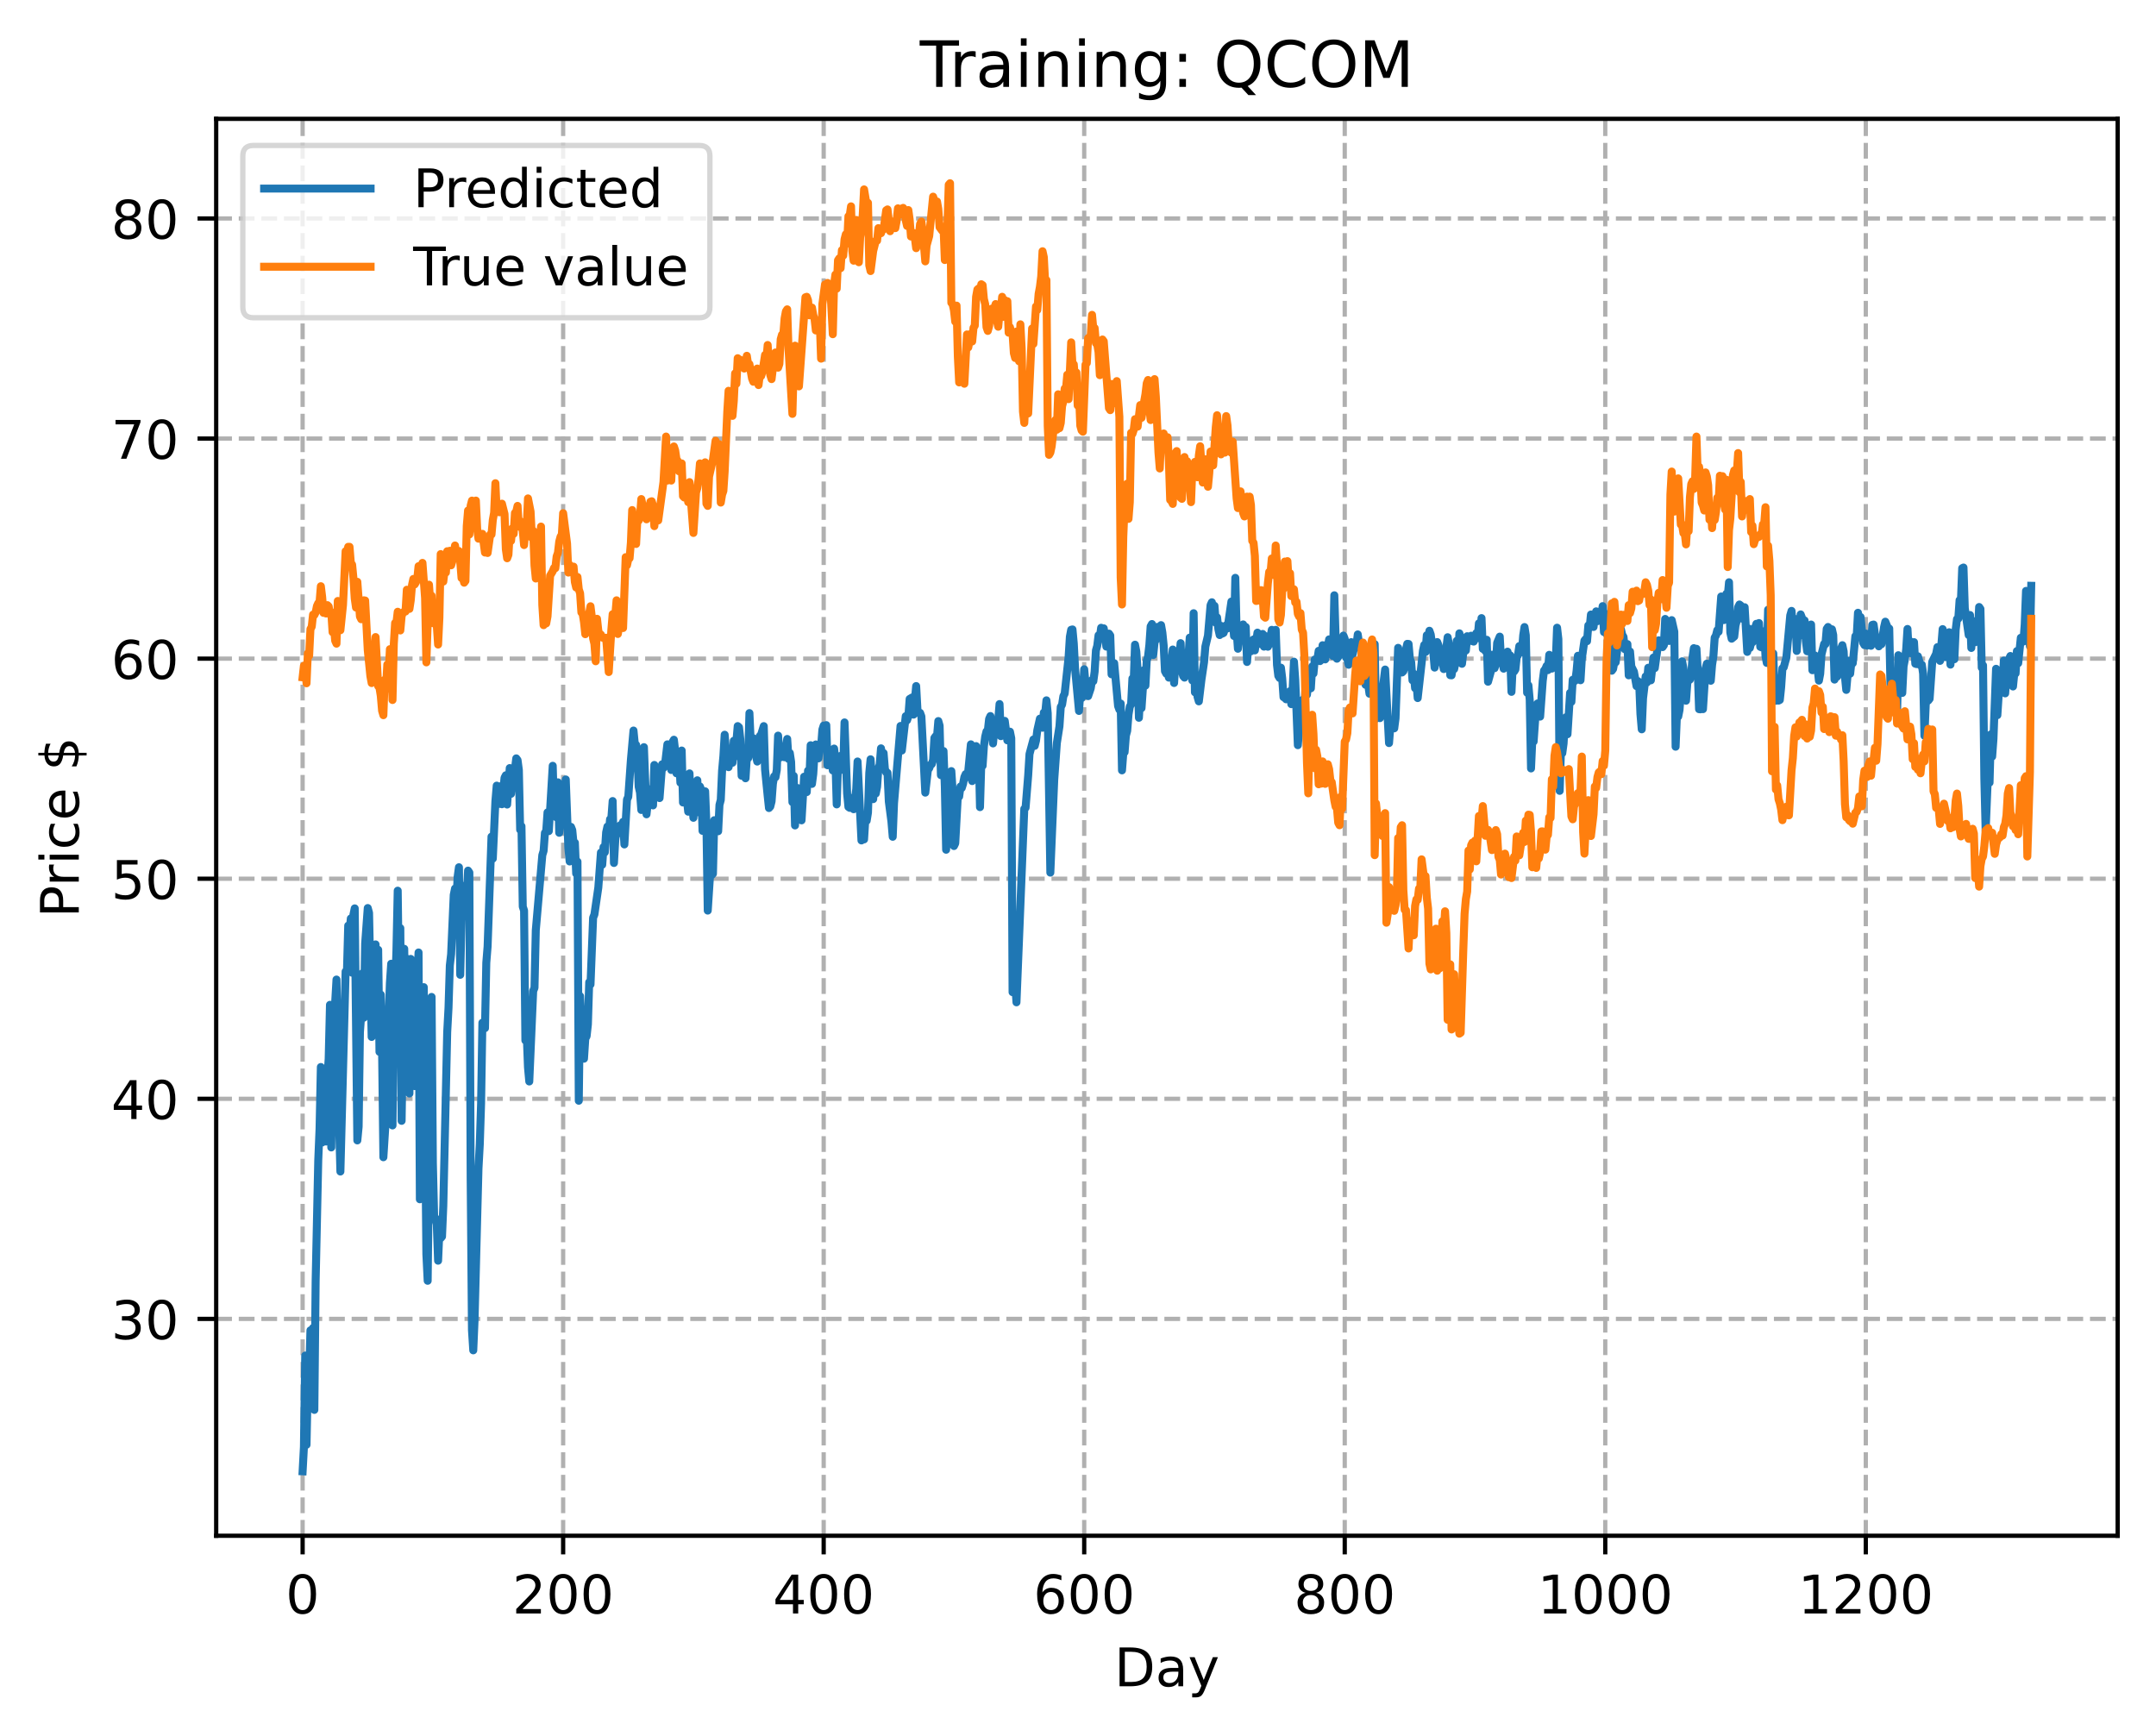 <?xml version="1.0" encoding="utf-8" standalone="no"?>
<!DOCTYPE svg PUBLIC "-//W3C//DTD SVG 1.1//EN"
  "http://www.w3.org/Graphics/SVG/1.1/DTD/svg11.dtd">
<!-- Created with matplotlib (https://matplotlib.org/) -->
<svg height="325.986pt" version="1.1" viewBox="0 0 404.923 325.986" width="404.923pt" xmlns="http://www.w3.org/2000/svg" xmlns:xlink="http://www.w3.org/1999/xlink">
 <defs>
  <style type="text/css">
*{stroke-linecap:butt;stroke-linejoin:round;}
  </style>
 </defs>
 <g id="figure_1">
  <g id="patch_1">
   <path d="M 0 325.986 
L 404.923 325.986 
L 404.923 0 
L 0 0 
z
" style="fill:#ffffff;"/>
  </g>
  <g id="axes_1">
   <g id="patch_2">
    <path d="M 40.603 288.43 
L 397.723 288.43 
L 397.723 22.318 
L 40.603 22.318 
z
" style="fill:#ffffff;"/>
   </g>
   <g id="matplotlib.axis_1">
    <g id="xtick_1">
     <g id="line2d_1">
      <path clip-path="url(#pa877a65276)" d="M 56.836 288.43 
L 56.836 22.318 
" style="fill:none;stroke:#b0b0b0;stroke-dasharray:2.96,1.28;stroke-dashoffset:0;stroke-width:0.8;"/>
     </g>
     <g id="line2d_2">
      <defs>
       <path d="M 0 0 
L 0 3.5 
" id="m729d1ad3ba" style="stroke:#000000;stroke-width:0.8;"/>
      </defs>
      <g>
       <use style="stroke:#000000;stroke-width:0.8;" x="56.836" xlink:href="#m729d1ad3ba" y="288.43"/>
      </g>
     </g>
     <g id="text_1">
      <!-- 0 -->
      <defs>
       <path d="M 31.781 66.406 
Q 24.172 66.406 20.328 58.906 
Q 16.5 51.422 16.5 36.375 
Q 16.5 21.391 20.328 13.891 
Q 24.172 6.391 31.781 6.391 
Q 39.453 6.391 43.281 13.891 
Q 47.125 21.391 47.125 36.375 
Q 47.125 51.422 43.281 58.906 
Q 39.453 66.406 31.781 66.406 
z
M 31.781 74.219 
Q 44.047 74.219 50.516 64.516 
Q 56.984 54.828 56.984 36.375 
Q 56.984 17.969 50.516 8.266 
Q 44.047 -1.422 31.781 -1.422 
Q 19.531 -1.422 13.062 8.266 
Q 6.594 17.969 6.594 36.375 
Q 6.594 54.828 13.062 64.516 
Q 19.531 74.219 31.781 74.219 
z
" id="DejaVuSans-48"/>
      </defs>
      <g transform="translate(53.655 303.029)scale(0.1 -0.1)">
       <use xlink:href="#DejaVuSans-48"/>
      </g>
     </g>
    </g>
    <g id="xtick_2">
     <g id="line2d_3">
      <path clip-path="url(#pa877a65276)" d="M 105.766 288.43 
L 105.766 22.318 
" style="fill:none;stroke:#b0b0b0;stroke-dasharray:2.96,1.28;stroke-dashoffset:0;stroke-width:0.8;"/>
     </g>
     <g id="line2d_4">
      <g>
       <use style="stroke:#000000;stroke-width:0.8;" x="105.766" xlink:href="#m729d1ad3ba" y="288.43"/>
      </g>
     </g>
     <g id="text_2">
      <!-- 200 -->
      <defs>
       <path d="M 19.188 8.297 
L 53.609 8.297 
L 53.609 0 
L 7.328 0 
L 7.328 8.297 
Q 12.938 14.109 22.625 23.891 
Q 32.328 33.688 34.812 36.531 
Q 39.547 41.844 41.422 45.531 
Q 43.312 49.219 43.312 52.781 
Q 43.312 58.594 39.234 62.25 
Q 35.156 65.922 28.609 65.922 
Q 23.969 65.922 18.812 64.312 
Q 13.672 62.703 7.812 59.422 
L 7.812 69.391 
Q 13.766 71.781 18.938 73 
Q 24.125 74.219 28.422 74.219 
Q 39.75 74.219 46.484 68.547 
Q 53.219 62.891 53.219 53.422 
Q 53.219 48.922 51.531 44.891 
Q 49.859 40.875 45.406 35.406 
Q 44.188 33.984 37.641 27.219 
Q 31.109 20.453 19.188 8.297 
z
" id="DejaVuSans-50"/>
      </defs>
      <g transform="translate(96.223 303.029)scale(0.1 -0.1)">
       <use xlink:href="#DejaVuSans-50"/>
       <use x="63.623" xlink:href="#DejaVuSans-48"/>
       <use x="127.246" xlink:href="#DejaVuSans-48"/>
      </g>
     </g>
    </g>
    <g id="xtick_3">
     <g id="line2d_5">
      <path clip-path="url(#pa877a65276)" d="M 154.697 288.43 
L 154.697 22.318 
" style="fill:none;stroke:#b0b0b0;stroke-dasharray:2.96,1.28;stroke-dashoffset:0;stroke-width:0.8;"/>
     </g>
     <g id="line2d_6">
      <g>
       <use style="stroke:#000000;stroke-width:0.8;" x="154.697" xlink:href="#m729d1ad3ba" y="288.43"/>
      </g>
     </g>
     <g id="text_3">
      <!-- 400 -->
      <defs>
       <path d="M 37.797 64.312 
L 12.891 25.391 
L 37.797 25.391 
z
M 35.203 72.906 
L 47.609 72.906 
L 47.609 25.391 
L 58.016 25.391 
L 58.016 17.188 
L 47.609 17.188 
L 47.609 0 
L 37.797 0 
L 37.797 17.188 
L 4.891 17.188 
L 4.891 26.703 
z
" id="DejaVuSans-52"/>
      </defs>
      <g transform="translate(145.153 303.029)scale(0.1 -0.1)">
       <use xlink:href="#DejaVuSans-52"/>
       <use x="63.623" xlink:href="#DejaVuSans-48"/>
       <use x="127.246" xlink:href="#DejaVuSans-48"/>
      </g>
     </g>
    </g>
    <g id="xtick_4">
     <g id="line2d_7">
      <path clip-path="url(#pa877a65276)" d="M 203.628 288.43 
L 203.628 22.318 
" style="fill:none;stroke:#b0b0b0;stroke-dasharray:2.96,1.28;stroke-dashoffset:0;stroke-width:0.8;"/>
     </g>
     <g id="line2d_8">
      <g>
       <use style="stroke:#000000;stroke-width:0.8;" x="203.628" xlink:href="#m729d1ad3ba" y="288.43"/>
      </g>
     </g>
     <g id="text_4">
      <!-- 600 -->
      <defs>
       <path d="M 33.016 40.375 
Q 26.375 40.375 22.484 35.828 
Q 18.609 31.297 18.609 23.391 
Q 18.609 15.531 22.484 10.953 
Q 26.375 6.391 33.016 6.391 
Q 39.656 6.391 43.531 10.953 
Q 47.406 15.531 47.406 23.391 
Q 47.406 31.297 43.531 35.828 
Q 39.656 40.375 33.016 40.375 
z
M 52.594 71.297 
L 52.594 62.312 
Q 48.875 64.062 45.094 64.984 
Q 41.312 65.922 37.594 65.922 
Q 27.828 65.922 22.672 59.328 
Q 17.531 52.734 16.797 39.406 
Q 19.672 43.656 24.016 45.922 
Q 28.375 48.188 33.594 48.188 
Q 44.578 48.188 50.953 41.516 
Q 57.328 34.859 57.328 23.391 
Q 57.328 12.156 50.688 5.359 
Q 44.047 -1.422 33.016 -1.422 
Q 20.359 -1.422 13.672 8.266 
Q 6.984 17.969 6.984 36.375 
Q 6.984 53.656 15.188 63.938 
Q 23.391 74.219 37.203 74.219 
Q 40.922 74.219 44.703 73.484 
Q 48.484 72.75 52.594 71.297 
z
" id="DejaVuSans-54"/>
      </defs>
      <g transform="translate(194.084 303.029)scale(0.1 -0.1)">
       <use xlink:href="#DejaVuSans-54"/>
       <use x="63.623" xlink:href="#DejaVuSans-48"/>
       <use x="127.246" xlink:href="#DejaVuSans-48"/>
      </g>
     </g>
    </g>
    <g id="xtick_5">
     <g id="line2d_9">
      <path clip-path="url(#pa877a65276)" d="M 252.558 288.43 
L 252.558 22.318 
" style="fill:none;stroke:#b0b0b0;stroke-dasharray:2.96,1.28;stroke-dashoffset:0;stroke-width:0.8;"/>
     </g>
     <g id="line2d_10">
      <g>
       <use style="stroke:#000000;stroke-width:0.8;" x="252.558" xlink:href="#m729d1ad3ba" y="288.43"/>
      </g>
     </g>
     <g id="text_5">
      <!-- 800 -->
      <defs>
       <path d="M 31.781 34.625 
Q 24.75 34.625 20.719 30.859 
Q 16.703 27.094 16.703 20.516 
Q 16.703 13.922 20.719 10.156 
Q 24.75 6.391 31.781 6.391 
Q 38.812 6.391 42.859 10.172 
Q 46.922 13.969 46.922 20.516 
Q 46.922 27.094 42.891 30.859 
Q 38.875 34.625 31.781 34.625 
z
M 21.922 38.812 
Q 15.578 40.375 12.031 44.719 
Q 8.5 49.078 8.5 55.328 
Q 8.5 64.062 14.719 69.141 
Q 20.953 74.219 31.781 74.219 
Q 42.672 74.219 48.875 69.141 
Q 55.078 64.062 55.078 55.328 
Q 55.078 49.078 51.531 44.719 
Q 48 40.375 41.703 38.812 
Q 48.828 37.156 52.797 32.312 
Q 56.781 27.484 56.781 20.516 
Q 56.781 9.906 50.312 4.234 
Q 43.844 -1.422 31.781 -1.422 
Q 19.734 -1.422 13.25 4.234 
Q 6.781 9.906 6.781 20.516 
Q 6.781 27.484 10.781 32.312 
Q 14.797 37.156 21.922 38.812 
z
M 18.312 54.391 
Q 18.312 48.734 21.844 45.562 
Q 25.391 42.391 31.781 42.391 
Q 38.141 42.391 41.719 45.562 
Q 45.312 48.734 45.312 54.391 
Q 45.312 60.062 41.719 63.234 
Q 38.141 66.406 31.781 66.406 
Q 25.391 66.406 21.844 63.234 
Q 18.312 60.062 18.312 54.391 
z
" id="DejaVuSans-56"/>
      </defs>
      <g transform="translate(243.015 303.029)scale(0.1 -0.1)">
       <use xlink:href="#DejaVuSans-56"/>
       <use x="63.623" xlink:href="#DejaVuSans-48"/>
       <use x="127.246" xlink:href="#DejaVuSans-48"/>
      </g>
     </g>
    </g>
    <g id="xtick_6">
     <g id="line2d_11">
      <path clip-path="url(#pa877a65276)" d="M 301.489 288.43 
L 301.489 22.318 
" style="fill:none;stroke:#b0b0b0;stroke-dasharray:2.96,1.28;stroke-dashoffset:0;stroke-width:0.8;"/>
     </g>
     <g id="line2d_12">
      <g>
       <use style="stroke:#000000;stroke-width:0.8;" x="301.489" xlink:href="#m729d1ad3ba" y="288.43"/>
      </g>
     </g>
     <g id="text_6">
      <!-- 1000 -->
      <defs>
       <path d="M 12.406 8.297 
L 28.516 8.297 
L 28.516 63.922 
L 10.984 60.406 
L 10.984 69.391 
L 28.422 72.906 
L 38.281 72.906 
L 38.281 8.297 
L 54.391 8.297 
L 54.391 0 
L 12.406 0 
z
" id="DejaVuSans-49"/>
      </defs>
      <g transform="translate(288.764 303.029)scale(0.1 -0.1)">
       <use xlink:href="#DejaVuSans-49"/>
       <use x="63.623" xlink:href="#DejaVuSans-48"/>
       <use x="127.246" xlink:href="#DejaVuSans-48"/>
       <use x="190.869" xlink:href="#DejaVuSans-48"/>
      </g>
     </g>
    </g>
    <g id="xtick_7">
     <g id="line2d_13">
      <path clip-path="url(#pa877a65276)" d="M 350.419 288.43 
L 350.419 22.318 
" style="fill:none;stroke:#b0b0b0;stroke-dasharray:2.96,1.28;stroke-dashoffset:0;stroke-width:0.8;"/>
     </g>
     <g id="line2d_14">
      <g>
       <use style="stroke:#000000;stroke-width:0.8;" x="350.419" xlink:href="#m729d1ad3ba" y="288.43"/>
      </g>
     </g>
     <g id="text_7">
      <!-- 1200 -->
      <g transform="translate(337.694 303.029)scale(0.1 -0.1)">
       <use xlink:href="#DejaVuSans-49"/>
       <use x="63.623" xlink:href="#DejaVuSans-50"/>
       <use x="127.246" xlink:href="#DejaVuSans-48"/>
       <use x="190.869" xlink:href="#DejaVuSans-48"/>
      </g>
     </g>
    </g>
    <g id="text_8">
     <!-- Day -->
     <defs>
      <path d="M 19.672 64.797 
L 19.672 8.109 
L 31.594 8.109 
Q 46.688 8.109 53.688 14.938 
Q 60.688 21.781 60.688 36.531 
Q 60.688 51.172 53.688 57.984 
Q 46.688 64.797 31.594 64.797 
z
M 9.812 72.906 
L 30.078 72.906 
Q 51.266 72.906 61.172 64.094 
Q 71.094 55.281 71.094 36.531 
Q 71.094 17.672 61.125 8.828 
Q 51.172 0 30.078 0 
L 9.812 0 
z
" id="DejaVuSans-68"/>
      <path d="M 34.281 27.484 
Q 23.391 27.484 19.188 25 
Q 14.984 22.516 14.984 16.5 
Q 14.984 11.719 18.141 8.906 
Q 21.297 6.109 26.703 6.109 
Q 34.188 6.109 38.703 11.406 
Q 43.219 16.703 43.219 25.484 
L 43.219 27.484 
z
M 52.203 31.203 
L 52.203 0 
L 43.219 0 
L 43.219 8.297 
Q 40.141 3.328 35.547 0.953 
Q 30.953 -1.422 24.312 -1.422 
Q 15.922 -1.422 10.953 3.297 
Q 6 8.016 6 15.922 
Q 6 25.141 12.172 29.828 
Q 18.359 34.516 30.609 34.516 
L 43.219 34.516 
L 43.219 35.406 
Q 43.219 41.609 39.141 45 
Q 35.062 48.391 27.688 48.391 
Q 23 48.391 18.547 47.266 
Q 14.109 46.141 10.016 43.891 
L 10.016 52.203 
Q 14.938 54.109 19.578 55.047 
Q 24.219 56 28.609 56 
Q 40.484 56 46.344 49.844 
Q 52.203 43.703 52.203 31.203 
z
" id="DejaVuSans-97"/>
      <path d="M 32.172 -5.078 
Q 28.375 -14.844 24.75 -17.812 
Q 21.141 -20.797 15.094 -20.797 
L 7.906 -20.797 
L 7.906 -13.281 
L 13.188 -13.281 
Q 16.891 -13.281 18.938 -11.516 
Q 21 -9.766 23.484 -3.219 
L 25.094 0.875 
L 2.984 54.688 
L 12.5 54.688 
L 29.594 11.922 
L 46.688 54.688 
L 56.203 54.688 
z
" id="DejaVuSans-121"/>
     </defs>
     <g transform="translate(209.29 316.707)scale(0.1 -0.1)">
      <use xlink:href="#DejaVuSans-68"/>
      <use x="77.002" xlink:href="#DejaVuSans-97"/>
      <use x="138.281" xlink:href="#DejaVuSans-121"/>
     </g>
    </g>
   </g>
   <g id="matplotlib.axis_2">
    <g id="ytick_1">
     <g id="line2d_15">
      <path clip-path="url(#pa877a65276)" d="M 40.603 247.705 
L 397.723 247.705 
" style="fill:none;stroke:#b0b0b0;stroke-dasharray:2.96,1.28;stroke-dashoffset:0;stroke-width:0.8;"/>
     </g>
     <g id="line2d_16">
      <defs>
       <path d="M 0 0 
L -3.5 0 
" id="me5600e7fbb" style="stroke:#000000;stroke-width:0.8;"/>
      </defs>
      <g>
       <use style="stroke:#000000;stroke-width:0.8;" x="40.603" xlink:href="#me5600e7fbb" y="247.705"/>
      </g>
     </g>
     <g id="text_9">
      <!-- 30 -->
      <defs>
       <path d="M 40.578 39.312 
Q 47.656 37.797 51.625 33 
Q 55.609 28.219 55.609 21.188 
Q 55.609 10.406 48.188 4.484 
Q 40.766 -1.422 27.094 -1.422 
Q 22.516 -1.422 17.656 -0.516 
Q 12.797 0.391 7.625 2.203 
L 7.625 11.719 
Q 11.719 9.328 16.594 8.109 
Q 21.484 6.891 26.812 6.891 
Q 36.078 6.891 40.938 10.547 
Q 45.797 14.203 45.797 21.188 
Q 45.797 27.641 41.281 31.266 
Q 36.766 34.906 28.719 34.906 
L 20.219 34.906 
L 20.219 43.016 
L 29.109 43.016 
Q 36.375 43.016 40.234 45.922 
Q 44.094 48.828 44.094 54.297 
Q 44.094 59.906 40.109 62.906 
Q 36.141 65.922 28.719 65.922 
Q 24.656 65.922 20.016 65.031 
Q 15.375 64.156 9.812 62.312 
L 9.812 71.094 
Q 15.438 72.656 20.344 73.438 
Q 25.25 74.219 29.594 74.219 
Q 40.828 74.219 47.359 69.109 
Q 53.906 64.016 53.906 55.328 
Q 53.906 49.266 50.438 45.094 
Q 46.969 40.922 40.578 39.312 
z
" id="DejaVuSans-51"/>
      </defs>
      <g transform="translate(20.878 251.504)scale(0.1 -0.1)">
       <use xlink:href="#DejaVuSans-51"/>
       <use x="63.623" xlink:href="#DejaVuSans-48"/>
      </g>
     </g>
    </g>
    <g id="ytick_2">
     <g id="line2d_17">
      <path clip-path="url(#pa877a65276)" d="M 40.603 206.369 
L 397.723 206.369 
" style="fill:none;stroke:#b0b0b0;stroke-dasharray:2.96,1.28;stroke-dashoffset:0;stroke-width:0.8;"/>
     </g>
     <g id="line2d_18">
      <g>
       <use style="stroke:#000000;stroke-width:0.8;" x="40.603" xlink:href="#me5600e7fbb" y="206.369"/>
      </g>
     </g>
     <g id="text_10">
      <!-- 40 -->
      <g transform="translate(20.878 210.168)scale(0.1 -0.1)">
       <use xlink:href="#DejaVuSans-52"/>
       <use x="63.623" xlink:href="#DejaVuSans-48"/>
      </g>
     </g>
    </g>
    <g id="ytick_3">
     <g id="line2d_19">
      <path clip-path="url(#pa877a65276)" d="M 40.603 165.034 
L 397.723 165.034 
" style="fill:none;stroke:#b0b0b0;stroke-dasharray:2.96,1.28;stroke-dashoffset:0;stroke-width:0.8;"/>
     </g>
     <g id="line2d_20">
      <g>
       <use style="stroke:#000000;stroke-width:0.8;" x="40.603" xlink:href="#me5600e7fbb" y="165.034"/>
      </g>
     </g>
     <g id="text_11">
      <!-- 50 -->
      <defs>
       <path d="M 10.797 72.906 
L 49.516 72.906 
L 49.516 64.594 
L 19.828 64.594 
L 19.828 46.734 
Q 21.969 47.469 24.109 47.828 
Q 26.266 48.188 28.422 48.188 
Q 40.625 48.188 47.75 41.5 
Q 54.891 34.812 54.891 23.391 
Q 54.891 11.625 47.562 5.094 
Q 40.234 -1.422 26.906 -1.422 
Q 22.312 -1.422 17.547 -0.641 
Q 12.797 0.141 7.719 1.703 
L 7.719 11.625 
Q 12.109 9.234 16.797 8.062 
Q 21.484 6.891 26.703 6.891 
Q 35.156 6.891 40.078 11.328 
Q 45.016 15.766 45.016 23.391 
Q 45.016 31 40.078 35.438 
Q 35.156 39.891 26.703 39.891 
Q 22.75 39.891 18.812 39.016 
Q 14.891 38.141 10.797 36.281 
z
" id="DejaVuSans-53"/>
      </defs>
      <g transform="translate(20.878 168.833)scale(0.1 -0.1)">
       <use xlink:href="#DejaVuSans-53"/>
       <use x="63.623" xlink:href="#DejaVuSans-48"/>
      </g>
     </g>
    </g>
    <g id="ytick_4">
     <g id="line2d_21">
      <path clip-path="url(#pa877a65276)" d="M 40.603 123.699 
L 397.723 123.699 
" style="fill:none;stroke:#b0b0b0;stroke-dasharray:2.96,1.28;stroke-dashoffset:0;stroke-width:0.8;"/>
     </g>
     <g id="line2d_22">
      <g>
       <use style="stroke:#000000;stroke-width:0.8;" x="40.603" xlink:href="#me5600e7fbb" y="123.699"/>
      </g>
     </g>
     <g id="text_12">
      <!-- 60 -->
      <g transform="translate(20.878 127.498)scale(0.1 -0.1)">
       <use xlink:href="#DejaVuSans-54"/>
       <use x="63.623" xlink:href="#DejaVuSans-48"/>
      </g>
     </g>
    </g>
    <g id="ytick_5">
     <g id="line2d_23">
      <path clip-path="url(#pa877a65276)" d="M 40.603 82.363 
L 397.723 82.363 
" style="fill:none;stroke:#b0b0b0;stroke-dasharray:2.96,1.28;stroke-dashoffset:0;stroke-width:0.8;"/>
     </g>
     <g id="line2d_24">
      <g>
       <use style="stroke:#000000;stroke-width:0.8;" x="40.603" xlink:href="#me5600e7fbb" y="82.363"/>
      </g>
     </g>
     <g id="text_13">
      <!-- 70 -->
      <defs>
       <path d="M 8.203 72.906 
L 55.078 72.906 
L 55.078 68.703 
L 28.609 0 
L 18.312 0 
L 43.219 64.594 
L 8.203 64.594 
z
" id="DejaVuSans-55"/>
      </defs>
      <g transform="translate(20.878 86.162)scale(0.1 -0.1)">
       <use xlink:href="#DejaVuSans-55"/>
       <use x="63.623" xlink:href="#DejaVuSans-48"/>
      </g>
     </g>
    </g>
    <g id="ytick_6">
     <g id="line2d_25">
      <path clip-path="url(#pa877a65276)" d="M 40.603 41.028 
L 397.723 41.028 
" style="fill:none;stroke:#b0b0b0;stroke-dasharray:2.96,1.28;stroke-dashoffset:0;stroke-width:0.8;"/>
     </g>
     <g id="line2d_26">
      <g>
       <use style="stroke:#000000;stroke-width:0.8;" x="40.603" xlink:href="#me5600e7fbb" y="41.028"/>
      </g>
     </g>
     <g id="text_14">
      <!-- 80 -->
      <g transform="translate(20.878 44.827)scale(0.1 -0.1)">
       <use xlink:href="#DejaVuSans-56"/>
       <use x="63.623" xlink:href="#DejaVuSans-48"/>
      </g>
     </g>
    </g>
    <g id="text_15">
     <!-- Price $ -->
     <defs>
      <path d="M 19.672 64.797 
L 19.672 37.406 
L 32.078 37.406 
Q 38.969 37.406 42.719 40.969 
Q 46.484 44.531 46.484 51.125 
Q 46.484 57.672 42.719 61.234 
Q 38.969 64.797 32.078 64.797 
z
M 9.812 72.906 
L 32.078 72.906 
Q 44.344 72.906 50.609 67.359 
Q 56.891 61.812 56.891 51.125 
Q 56.891 40.328 50.609 34.812 
Q 44.344 29.297 32.078 29.297 
L 19.672 29.297 
L 19.672 0 
L 9.812 0 
z
" id="DejaVuSans-80"/>
      <path d="M 41.109 46.297 
Q 39.594 47.172 37.812 47.578 
Q 36.031 48 33.891 48 
Q 26.266 48 22.188 43.047 
Q 18.109 38.094 18.109 28.812 
L 18.109 0 
L 9.078 0 
L 9.078 54.688 
L 18.109 54.688 
L 18.109 46.188 
Q 20.953 51.172 25.484 53.578 
Q 30.031 56 36.531 56 
Q 37.453 56 38.578 55.875 
Q 39.703 55.766 41.062 55.516 
z
" id="DejaVuSans-114"/>
      <path d="M 9.422 54.688 
L 18.406 54.688 
L 18.406 0 
L 9.422 0 
z
M 9.422 75.984 
L 18.406 75.984 
L 18.406 64.594 
L 9.422 64.594 
z
" id="DejaVuSans-105"/>
      <path d="M 48.781 52.594 
L 48.781 44.188 
Q 44.969 46.297 41.141 47.344 
Q 37.312 48.391 33.406 48.391 
Q 24.656 48.391 19.812 42.844 
Q 14.984 37.312 14.984 27.297 
Q 14.984 17.281 19.812 11.734 
Q 24.656 6.203 33.406 6.203 
Q 37.312 6.203 41.141 7.25 
Q 44.969 8.297 48.781 10.406 
L 48.781 2.094 
Q 45.016 0.344 40.984 -0.531 
Q 36.969 -1.422 32.422 -1.422 
Q 20.062 -1.422 12.781 6.344 
Q 5.516 14.109 5.516 27.297 
Q 5.516 40.672 12.859 48.328 
Q 20.219 56 33.016 56 
Q 37.156 56 41.109 55.141 
Q 45.062 54.297 48.781 52.594 
z
" id="DejaVuSans-99"/>
      <path d="M 56.203 29.594 
L 56.203 25.203 
L 14.891 25.203 
Q 15.484 15.922 20.484 11.062 
Q 25.484 6.203 34.422 6.203 
Q 39.594 6.203 44.453 7.469 
Q 49.312 8.734 54.109 11.281 
L 54.109 2.781 
Q 49.266 0.734 44.188 -0.344 
Q 39.109 -1.422 33.891 -1.422 
Q 20.797 -1.422 13.156 6.188 
Q 5.516 13.812 5.516 26.812 
Q 5.516 40.234 12.766 48.109 
Q 20.016 56 32.328 56 
Q 43.359 56 49.781 48.891 
Q 56.203 41.797 56.203 29.594 
z
M 47.219 32.234 
Q 47.125 39.594 43.094 43.984 
Q 39.062 48.391 32.422 48.391 
Q 24.906 48.391 20.391 44.141 
Q 15.875 39.891 15.188 32.172 
z
" id="DejaVuSans-101"/>
      <path id="DejaVuSans-32"/>
      <path d="M 33.797 -14.703 
L 28.906 -14.703 
L 28.859 0 
Q 23.734 0.094 18.609 1.188 
Q 13.484 2.297 8.297 4.5 
L 8.297 13.281 
Q 13.281 10.156 18.375 8.562 
Q 23.484 6.984 28.906 6.938 
L 28.906 29.203 
Q 18.109 30.953 13.203 35.156 
Q 8.297 39.359 8.297 46.688 
Q 8.297 54.641 13.625 59.219 
Q 18.953 63.812 28.906 64.5 
L 28.906 75.984 
L 33.797 75.984 
L 33.797 64.656 
Q 38.328 64.453 42.578 63.688 
Q 46.828 62.938 50.875 61.625 
L 50.875 53.078 
Q 46.828 55.125 42.547 56.25 
Q 38.281 57.375 33.797 57.562 
L 33.797 36.719 
Q 44.875 35.016 50.094 30.609 
Q 55.328 26.219 55.328 18.609 
Q 55.328 10.359 49.781 5.594 
Q 44.234 0.828 33.797 0.094 
z
M 28.906 37.594 
L 28.906 57.625 
Q 23.25 56.984 20.266 54.391 
Q 17.281 51.812 17.281 47.516 
Q 17.281 43.312 20.031 40.969 
Q 22.797 38.625 28.906 37.594 
z
M 33.797 28.219 
L 33.797 7.078 
Q 39.984 7.906 43.141 10.594 
Q 46.297 13.281 46.297 17.672 
Q 46.297 21.969 43.281 24.5 
Q 40.281 27.047 33.797 28.219 
z
" id="DejaVuSans-36"/>
     </defs>
     <g transform="translate(14.798 172.342)rotate(-90)scale(0.1 -0.1)">
      <use xlink:href="#DejaVuSans-80"/>
      <use x="58.553" xlink:href="#DejaVuSans-114"/>
      <use x="99.666" xlink:href="#DejaVuSans-105"/>
      <use x="127.449" xlink:href="#DejaVuSans-99"/>
      <use x="182.43" xlink:href="#DejaVuSans-101"/>
      <use x="243.953" xlink:href="#DejaVuSans-32"/>
      <use x="275.74" xlink:href="#DejaVuSans-36"/>
     </g>
    </g>
   </g>
   <g id="line2d_27">
    <path clip-path="url(#pa877a65276)" d="M 56.836 276.334 
L 57.081 271.772 
L 57.325 254.593 
L 57.57 271.347 
L 57.814 259.067 
L 58.059 259.081 
L 58.304 249.855 
L 58.548 258.795 
L 58.793 249.409 
L 59.038 264.796 
L 59.282 240.602 
L 59.772 217.92 
L 60.016 211.991 
L 60.261 200.399 
L 60.506 214.573 
L 60.75 205.532 
L 60.995 201.442 
L 61.24 214.39 
L 61.484 202.381 
L 61.729 198.868 
L 61.974 188.72 
L 62.218 215.504 
L 62.463 195.482 
L 62.708 192.415 
L 63.197 183.973 
L 63.686 211.108 
L 63.931 220.026 
L 64.909 182.464 
L 65.154 182.702 
L 65.399 173.842 
L 65.643 175.108 
L 65.888 172.503 
L 66.133 182.69 
L 66.377 171.794 
L 66.622 170.604 
L 67.111 214.183 
L 67.356 211.605 
L 67.601 193.819 
L 67.845 190.477 
L 68.09 182.785 
L 68.335 191.138 
L 68.579 177.211 
L 69.069 170.542 
L 69.313 171.45 
L 69.802 194.751 
L 70.047 182.897 
L 70.292 178.918 
L 70.536 177.374 
L 70.781 191.365 
L 71.026 178.385 
L 71.27 197.553 
L 71.515 186.805 
L 71.76 197.44 
L 72.004 217.344 
L 72.494 209.561 
L 72.983 191.307 
L 73.228 184.612 
L 73.472 181.005 
L 73.717 211.371 
L 73.962 192.665 
L 74.451 178.721 
L 74.696 167.283 
L 74.94 186.539 
L 75.185 174.317 
L 75.429 210.508 
L 75.919 178.193 
L 76.163 193.74 
L 76.408 180.058 
L 76.653 180.239 
L 76.897 205.375 
L 77.142 180.098 
L 77.387 199.419 
L 77.631 184.895 
L 77.876 203.984 
L 78.121 188.8 
L 78.61 178.89 
L 78.855 225.239 
L 79.099 197.281 
L 79.589 185.401 
L 80.078 235.563 
L 80.323 240.548 
L 80.812 197.41 
L 81.056 187.237 
L 81.301 218.515 
L 81.546 228.873 
L 81.79 228.795 
L 82.035 229.991 
L 82.28 236.776 
L 82.524 231.193 
L 82.769 232.54 
L 83.014 232.249 
L 83.258 226.469 
L 83.992 193.821 
L 84.237 189.267 
L 84.482 181.338 
L 84.726 179.199 
L 85.216 168.075 
L 85.46 166.879 
L 85.705 169.513 
L 85.95 164.683 
L 86.194 162.88 
L 86.439 183.081 
L 86.684 172.813 
L 86.928 170.353 
L 87.173 166.36 
L 87.417 169.08 
L 87.662 168.157 
L 87.907 163.514 
L 88.151 163.878 
L 88.396 221.25 
L 88.641 249.81 
L 88.885 253.612 
L 89.13 247.876 
L 89.864 219.443 
L 90.109 214.925 
L 90.353 207.277 
L 90.598 192.081 
L 90.843 192.79 
L 91.087 193.1 
L 91.332 180.815 
L 91.577 177.765 
L 92.311 157.134 
L 92.555 161.266 
L 93.044 150.461 
L 93.289 147.553 
L 93.778 150.981 
L 94.023 147.661 
L 94.268 151.045 
L 94.757 146.076 
L 95.002 145.606 
L 95.246 151.102 
L 95.736 144.253 
L 95.98 149.089 
L 96.47 144.318 
L 96.714 144.423 
L 96.959 142.432 
L 97.204 142.763 
L 97.448 144.61 
L 97.693 155.838 
L 97.938 155.174 
L 98.182 170.275 
L 98.427 171.017 
L 98.672 195.407 
L 98.916 194.028 
L 99.161 200.446 
L 99.405 203.115 
L 100.139 186.128 
L 100.384 185.522 
L 100.629 174.698 
L 101.852 160.605 
L 102.097 159.799 
L 102.341 156.427 
L 102.586 156.095 
L 102.831 152.581 
L 103.075 156.091 
L 103.809 143.826 
L 104.054 152.199 
L 104.299 150.958 
L 104.543 153.533 
L 104.788 146.93 
L 105.032 156.408 
L 105.277 153.628 
L 105.766 151.505 
L 106.011 151.085 
L 106.256 146.395 
L 106.745 159.264 
L 106.99 161.795 
L 107.234 155.297 
L 107.479 155.912 
L 107.724 158.487 
L 107.968 158.269 
L 108.213 164.062 
L 108.458 161.825 
L 108.702 206.733 
L 108.947 187.083 
L 109.192 193.392 
L 109.436 193.532 
L 109.681 198.832 
L 109.926 195.054 
L 110.17 194.623 
L 110.415 192.391 
L 110.66 184.471 
L 110.904 184.896 
L 111.393 172.363 
L 111.638 171.749 
L 112.372 166.694 
L 112.861 160.118 
L 113.106 162.415 
L 113.351 159.096 
L 113.595 160.07 
L 113.84 156.332 
L 114.085 155.232 
L 114.329 156.634 
L 114.574 153.866 
L 114.819 153.668 
L 115.063 150.447 
L 115.308 162.078 
L 115.553 157.819 
L 115.797 155.531 
L 116.042 155.67 
L 116.287 155.433 
L 116.531 154.964 
L 116.776 156.568 
L 117.02 154.353 
L 117.265 158.597 
L 117.754 150.16 
L 117.999 149.655 
L 118.488 142.741 
L 118.978 137.205 
L 119.222 139.724 
L 119.467 139.889 
L 119.712 141.756 
L 119.956 147.77 
L 120.201 148.835 
L 120.446 152.127 
L 120.69 148.919 
L 120.935 140.326 
L 121.424 152.936 
L 121.669 150.733 
L 121.914 150.258 
L 122.158 148.23 
L 122.403 150.754 
L 122.648 151.264 
L 122.892 143.669 
L 123.137 146.013 
L 123.381 145.768 
L 123.626 144.371 
L 123.871 149.888 
L 124.36 143.545 
L 124.605 144.241 
L 124.849 143.953 
L 125.339 139.798 
L 125.583 141.7 
L 125.828 141.488 
L 126.073 144.615 
L 126.317 139.352 
L 126.562 138.932 
L 126.807 141.01 
L 127.051 145.235 
L 127.296 143.205 
L 127.541 142.286 
L 127.785 146.997 
L 128.03 140.96 
L 128.275 150.719 
L 128.519 148.442 
L 128.764 148.969 
L 129.008 150.196 
L 129.253 152.445 
L 129.498 145.253 
L 129.742 152.151 
L 129.987 150.869 
L 130.232 153.594 
L 130.476 149.561 
L 130.721 151.492 
L 130.966 146.548 
L 131.21 152.564 
L 131.455 147.706 
L 131.7 148.332 
L 131.944 156.045 
L 132.434 148.618 
L 132.678 154.859 
L 132.923 171.022 
L 133.412 163.489 
L 133.657 164.361 
L 133.902 164.104 
L 134.146 154.045 
L 134.391 156.152 
L 134.636 155.891 
L 134.88 156.119 
L 135.125 151.167 
L 135.369 150.235 
L 135.614 144.752 
L 135.859 142.031 
L 136.103 137.992 
L 136.348 140.941 
L 136.593 141.808 
L 136.837 144.084 
L 137.327 141.896 
L 137.571 143.251 
L 137.816 139.124 
L 138.061 142.079 
L 138.55 136.371 
L 138.795 136.584 
L 139.039 138.83 
L 139.284 145.695 
L 139.773 144.706 
L 140.018 146.171 
L 140.263 142.266 
L 140.507 142.41 
L 140.752 133.927 
L 140.996 139.482 
L 141.241 139.939 
L 141.486 138.652 
L 141.73 139.29 
L 141.975 142.006 
L 142.22 143.034 
L 142.464 139.101 
L 142.709 138.23 
L 142.954 137.953 
L 143.443 136.375 
L 143.688 144.534 
L 144.177 149.464 
L 144.422 151.759 
L 144.666 151.486 
L 144.911 150.504 
L 145.156 147.211 
L 145.4 145.805 
L 145.645 145.977 
L 145.89 144.607 
L 146.134 138.16 
L 146.379 141.606 
L 146.624 142.226 
L 146.868 142.149 
L 147.113 141.215 
L 147.357 142.219 
L 147.847 138.788 
L 148.091 142.531 
L 148.336 141.423 
L 148.581 143.098 
L 148.825 150.652 
L 149.07 145.721 
L 149.315 155.028 
L 149.559 149.495 
L 149.804 148.007 
L 150.049 153.527 
L 150.293 151.246 
L 150.538 154.072 
L 151.027 145.875 
L 151.272 146.633 
L 151.517 148.766 
L 151.761 144.737 
L 152.006 146.52 
L 152.251 139.965 
L 152.495 147.228 
L 152.74 145.365 
L 152.984 141.475 
L 153.229 139.819 
L 153.474 140.713 
L 153.718 142.431 
L 153.963 140.201 
L 154.208 140.292 
L 154.452 137.026 
L 154.697 136.268 
L 154.942 136.583 
L 155.186 136.19 
L 155.431 143.726 
L 155.676 142.789 
L 155.92 143.381 
L 156.165 142.209 
L 156.41 144.701 
L 156.654 140.592 
L 156.899 142.754 
L 157.144 151.078 
L 157.388 143.537 
L 157.633 144.047 
L 157.878 141.967 
L 158.122 143.731 
L 158.367 144.607 
L 158.612 135.681 
L 159.101 149.043 
L 159.345 151.55 
L 159.59 151.724 
L 159.835 149.87 
L 160.324 151.983 
L 160.813 148.203 
L 161.058 143.017 
L 161.792 157.844 
L 162.037 154.981 
L 162.281 157.651 
L 162.526 153.737 
L 162.771 154.152 
L 163.015 152.625 
L 163.26 145.155 
L 163.505 142.605 
L 163.994 150.089 
L 164.239 146.468 
L 164.483 149.035 
L 164.728 147.775 
L 164.972 144.314 
L 165.217 143.603 
L 165.462 140.549 
L 165.706 142.024 
L 165.951 141.435 
L 166.196 144.438 
L 166.44 145.069 
L 166.685 145.146 
L 166.93 150.532 
L 167.419 154.283 
L 167.664 157.158 
L 167.908 150.868 
L 169.132 136.343 
L 169.376 140.959 
L 170.11 134.501 
L 170.355 135.274 
L 170.6 134.542 
L 170.844 131.267 
L 171.333 130.983 
L 171.578 134.212 
L 172.067 128.85 
L 172.312 133.338 
L 172.557 133.787 
L 172.801 133.882 
L 173.046 134.551 
L 173.78 148.867 
L 174.269 144.61 
L 174.514 144.301 
L 174.759 143.631 
L 175.003 143.505 
L 175.248 142.709 
L 175.493 138.586 
L 175.737 138.258 
L 175.982 138.344 
L 176.227 135.426 
L 176.471 136.288 
L 176.716 145.587 
L 176.96 141.341 
L 177.205 141.057 
L 177.45 147.694 
L 177.694 159.591 
L 178.184 150.262 
L 178.428 148.977 
L 178.673 144.822 
L 178.918 148.56 
L 179.162 158.897 
L 179.407 158.387 
L 179.896 149.389 
L 180.141 149.611 
L 180.386 147.728 
L 180.63 147.99 
L 180.875 147.209 
L 181.12 145.942 
L 181.364 145.388 
L 181.609 145.968 
L 181.854 144.776 
L 182.343 139.795 
L 182.588 146.696 
L 182.832 143.025 
L 183.321 140.125 
L 183.566 143.247 
L 183.811 140.976 
L 184.055 151.592 
L 184.3 143.291 
L 184.545 143.832 
L 184.789 140.166 
L 185.034 138.342 
L 185.279 137.364 
L 185.523 137.256 
L 185.768 135.021 
L 186.013 134.484 
L 186.257 135.991 
L 186.502 139.624 
L 186.747 136.981 
L 186.991 136.175 
L 187.236 136.004 
L 187.481 135.238 
L 187.725 132.23 
L 187.97 138.259 
L 188.215 137.6 
L 188.459 137.941 
L 188.704 135.39 
L 189.193 139.048 
L 189.438 137.697 
L 189.682 137.417 
L 189.927 138.652 
L 190.172 186.343 
L 190.416 181.031 
L 190.906 188.247 
L 192.374 151.903 
L 192.618 151.697 
L 193.108 145.603 
L 193.352 141.619 
L 194.086 138.887 
L 194.331 140.081 
L 194.575 139.093 
L 194.82 137.141 
L 195.309 134.974 
L 195.554 135.382 
L 195.799 136.68 
L 196.043 133.83 
L 196.288 134.09 
L 196.533 131.531 
L 196.777 133.947 
L 197.267 163.889 
L 198.001 146.412 
L 198.49 139.553 
L 198.979 136.414 
L 199.224 132.781 
L 199.469 132.34 
L 199.713 130.757 
L 199.958 130.27 
L 200.692 123.464 
L 200.936 119.587 
L 201.181 118.278 
L 201.426 118.217 
L 201.67 120.88 
L 201.915 125.604 
L 202.649 133.524 
L 202.894 129.941 
L 203.138 131.124 
L 203.383 129.921 
L 203.628 125.697 
L 203.872 128.403 
L 204.362 130.74 
L 204.851 129.279 
L 205.096 127.722 
L 205.34 127.942 
L 205.585 126.149 
L 205.83 122.153 
L 206.074 121.302 
L 206.319 119.316 
L 206.563 119.666 
L 206.808 117.905 
L 207.053 118.077 
L 207.297 118.011 
L 207.787 121.443 
L 208.031 119.785 
L 208.276 119.003 
L 208.521 119.359 
L 208.765 126.646 
L 209.01 124.931 
L 209.255 124.549 
L 209.989 132.607 
L 210.233 133.273 
L 210.478 132.13 
L 210.723 144.684 
L 210.967 141.511 
L 211.212 141.271 
L 211.457 138.156 
L 211.701 137.267 
L 211.946 134.206 
L 212.191 132.708 
L 212.435 132.279 
L 212.68 127.435 
L 212.924 128.033 
L 213.169 121.079 
L 213.414 122.364 
L 213.658 125.951 
L 213.903 134.808 
L 214.148 130.51 
L 214.392 132.996 
L 214.882 125.837 
L 215.126 128.77 
L 215.371 124.046 
L 215.616 123.285 
L 215.86 121.159 
L 216.105 117.643 
L 216.35 117.2 
L 216.594 123.02 
L 216.839 120.613 
L 217.084 120.152 
L 217.328 117.75 
L 217.573 119.611 
L 217.818 118.937 
L 218.062 117.406 
L 218.307 118.81 
L 218.551 121.224 
L 218.796 126.057 
L 219.041 126.522 
L 219.285 126.33 
L 219.53 127.269 
L 219.775 126.483 
L 220.264 121.992 
L 220.509 128.276 
L 220.753 124.267 
L 220.998 124.961 
L 221.243 124.607 
L 221.487 123.475 
L 221.732 120.792 
L 221.977 126.091 
L 222.221 126.987 
L 222.466 127.265 
L 222.711 123.819 
L 222.955 125.674 
L 223.2 123.328 
L 223.445 119.749 
L 223.689 122.111 
L 223.934 127.794 
L 224.179 115.169 
L 224.423 130.025 
L 224.668 128.018 
L 224.912 130.871 
L 225.157 131.725 
L 225.646 127.652 
L 226.136 124.372 
L 226.38 121.439 
L 226.87 119.367 
L 227.359 113.645 
L 227.604 113.114 
L 227.848 114.549 
L 228.093 113.778 
L 228.338 116.955 
L 228.582 115.952 
L 228.827 118.163 
L 229.072 119.269 
L 229.316 117.542 
L 229.561 119.005 
L 229.806 118.873 
L 230.295 117.432 
L 230.539 118.027 
L 231.273 112.977 
L 231.763 119.449 
L 232.007 108.526 
L 232.252 118.495 
L 232.497 121.846 
L 232.741 119.352 
L 232.986 119.86 
L 233.231 119.997 
L 233.475 117.274 
L 233.72 118.797 
L 233.965 117.751 
L 234.209 124.326 
L 234.454 121.084 
L 234.699 120.809 
L 234.943 122.315 
L 235.188 121.45 
L 235.433 120.092 
L 235.677 122.152 
L 236.167 118.818 
L 236.411 120.042 
L 236.656 120.057 
L 236.9 120.994 
L 237.145 119.063 
L 237.39 121.447 
L 237.634 119.453 
L 237.879 120.213 
L 238.124 121.466 
L 238.368 120.948 
L 238.858 118.293 
L 239.102 118.933 
L 239.347 120.95 
L 239.592 118.294 
L 239.836 124.884 
L 240.081 126.927 
L 240.326 127.335 
L 240.57 125.394 
L 240.815 127.403 
L 241.06 130.938 
L 241.304 131.054 
L 241.549 131.335 
L 242.283 129.812 
L 242.527 132.248 
L 242.772 129.525 
L 243.017 124.269 
L 243.261 127.612 
L 243.751 139.954 
L 244.24 134.029 
L 244.485 132.219 
L 244.729 131.385 
L 244.974 132.798 
L 245.219 128.693 
L 245.463 130.471 
L 245.953 126.161 
L 246.197 129.276 
L 246.442 125.179 
L 246.687 126.496 
L 246.931 123.858 
L 247.176 123.997 
L 247.421 123.792 
L 247.665 122.231 
L 247.91 124.165 
L 248.155 123.938 
L 248.399 121.181 
L 248.644 121.363 
L 248.888 123.844 
L 249.133 121.088 
L 249.378 121.488 
L 249.622 120.086 
L 249.867 122.447 
L 250.112 121.425 
L 250.356 123.211 
L 250.601 111.801 
L 250.846 119.698 
L 251.09 123.714 
L 251.335 123.376 
L 251.58 122.826 
L 252.069 121.372 
L 252.314 119.369 
L 252.558 120.003 
L 252.803 123.497 
L 253.048 123.732 
L 253.292 124.846 
L 253.782 120.604 
L 254.026 122.955 
L 254.515 120.869 
L 254.76 121.111 
L 255.005 119.151 
L 255.249 120.851 
L 255.494 121.752 
L 255.739 121.687 
L 255.983 123.288 
L 256.228 122.65 
L 256.473 128.616 
L 256.717 127.764 
L 256.962 128.587 
L 257.207 130.293 
L 257.451 129.115 
L 257.696 129.301 
L 258.185 120.982 
L 258.43 134.975 
L 258.675 134.304 
L 258.919 134.784 
L 259.164 134.874 
L 259.409 132.837 
L 259.653 129.752 
L 260.143 125.749 
L 260.876 139.56 
L 261.121 136.482 
L 261.366 136.561 
L 261.61 135.94 
L 261.855 136.791 
L 262.1 134.915 
L 262.589 121.672 
L 262.834 124.654 
L 263.078 123.435 
L 263.323 126.302 
L 263.568 126.061 
L 263.812 125.223 
L 264.057 121.959 
L 264.302 120.921 
L 264.546 120.943 
L 264.791 123.718 
L 265.036 124.351 
L 265.28 127.769 
L 265.525 126.54 
L 265.77 129.244 
L 266.014 128.108 
L 266.259 131.106 
L 266.993 124.572 
L 267.237 122.255 
L 267.482 121.134 
L 267.727 122.464 
L 267.971 119.3 
L 268.216 120.632 
L 268.461 118.464 
L 268.705 119.165 
L 269.195 122.625 
L 269.439 125.382 
L 269.684 123.962 
L 269.929 120.592 
L 270.173 121.211 
L 270.418 123.897 
L 270.663 122.911 
L 271.152 125.659 
L 271.886 119.679 
L 272.131 121.088 
L 272.375 126.812 
L 272.62 126.835 
L 272.864 125.365 
L 273.109 125.651 
L 273.354 124.487 
L 273.598 120.355 
L 273.843 123.532 
L 274.088 118.949 
L 274.332 119.828 
L 274.577 124.671 
L 274.822 122.644 
L 275.066 122.303 
L 275.311 122.173 
L 275.556 119.49 
L 275.8 120.273 
L 276.29 119.4 
L 276.534 120.43 
L 276.779 120.499 
L 277.024 119.872 
L 277.268 118.916 
L 277.513 119.857 
L 277.758 117.065 
L 278.002 119.773 
L 278.247 116.089 
L 278.491 121.867 
L 278.736 120.601 
L 278.981 122.286 
L 279.225 120.157 
L 279.47 128.038 
L 279.959 126.26 
L 280.204 122.967 
L 280.693 125.499 
L 280.938 124.79 
L 281.183 120.738 
L 281.672 119.566 
L 281.917 124.034 
L 282.161 123.861 
L 282.406 125.586 
L 282.651 125.293 
L 283.14 122.391 
L 283.385 124.263 
L 283.629 123.079 
L 283.874 129.937 
L 284.118 124.833 
L 284.363 126.128 
L 284.608 125.735 
L 284.852 123.466 
L 285.097 123.033 
L 285.342 121.345 
L 285.831 122.501 
L 286.076 119.323 
L 286.32 117.768 
L 286.565 119.318 
L 286.81 130.105 
L 287.054 128.713 
L 287.299 131.414 
L 287.544 144.323 
L 287.788 138.903 
L 288.033 139.272 
L 288.522 132.432 
L 288.767 132.117 
L 289.256 134.589 
L 289.746 127.855 
L 289.99 125.946 
L 290.235 125.646 
L 290.479 125.058 
L 290.724 125.859 
L 290.969 122.984 
L 291.213 125.12 
L 291.458 125.571 
L 291.703 123.251 
L 291.947 123.601 
L 292.192 124.199 
L 292.437 117.891 
L 292.681 120.031 
L 292.926 148.534 
L 293.171 140.696 
L 293.415 141.46 
L 293.66 139.638 
L 293.905 135.269 
L 294.149 134.685 
L 294.394 137.896 
L 294.883 130.127 
L 295.128 131.815 
L 295.373 127.669 
L 295.617 127.996 
L 295.862 127.825 
L 296.106 125.972 
L 296.351 123.162 
L 296.596 126.157 
L 296.84 127.757 
L 297.085 123.7 
L 297.574 120.313 
L 297.819 120.01 
L 298.064 120.424 
L 298.308 117.46 
L 298.553 117.901 
L 298.798 115.417 
L 299.042 116.956 
L 299.287 117.75 
L 299.532 115.848 
L 299.776 114.82 
L 300.021 116.667 
L 300.51 115.108 
L 300.755 115.499 
L 301 113.839 
L 301.244 118.709 
L 301.489 115.228 
L 301.734 119.08 
L 301.978 117.131 
L 302.223 122.692 
L 302.467 119.599 
L 302.712 125.97 
L 302.957 125.637 
L 303.201 124.324 
L 303.446 124.394 
L 303.691 122.435 
L 303.935 119.146 
L 304.425 118.149 
L 304.669 119.202 
L 304.914 119.622 
L 305.159 121.938 
L 305.403 121.823 
L 305.648 120.968 
L 305.893 126.838 
L 306.137 122.362 
L 306.382 125.178 
L 306.871 126.142 
L 307.361 128.863 
L 307.605 127.911 
L 307.85 128.165 
L 308.094 134.089 
L 308.339 136.975 
L 308.584 131.133 
L 309.073 127.04 
L 309.318 128.175 
L 309.562 125.412 
L 309.807 127.387 
L 310.052 127.775 
L 310.541 123.498 
L 310.786 125.484 
L 311.52 120.258 
L 311.764 120.429 
L 312.009 121.187 
L 312.254 121.534 
L 312.498 121.174 
L 312.743 116.245 
L 312.988 119.579 
L 313.232 119.715 
L 313.477 120.385 
L 313.722 117.163 
L 313.966 116.47 
L 314.455 118.638 
L 314.7 140.24 
L 314.945 134.367 
L 315.189 134.578 
L 315.434 133.35 
L 315.679 130.078 
L 315.923 124.2 
L 316.168 125.501 
L 316.657 131.603 
L 316.902 128.216 
L 317.147 127.781 
L 317.391 127.637 
L 317.636 126.64 
L 317.881 123.409 
L 318.125 121.732 
L 318.37 122.453 
L 318.615 121.848 
L 318.859 125.993 
L 319.104 133.193 
L 319.349 133.22 
L 319.593 132.328 
L 319.838 133.188 
L 320.327 125.558 
L 320.572 124.642 
L 321.061 127.699 
L 321.306 127.855 
L 321.55 124.874 
L 321.795 123.272 
L 322.04 119.765 
L 322.284 119.342 
L 322.529 118.353 
L 322.774 118.649 
L 323.263 112.028 
L 323.508 112.761 
L 323.752 116.463 
L 324.242 111.515 
L 324.486 112.053 
L 324.731 109.356 
L 324.976 118.814 
L 325.22 119.955 
L 325.71 119.556 
L 325.954 117.454 
L 326.199 116.564 
L 326.443 114.026 
L 326.688 113.534 
L 326.933 113.725 
L 327.177 116.184 
L 327.422 114.555 
L 327.667 114.044 
L 328.156 122.431 
L 328.401 118.042 
L 328.645 121.701 
L 328.89 120.733 
L 329.135 120.643 
L 329.379 118.036 
L 329.624 117.932 
L 329.869 117.16 
L 330.113 118.005 
L 330.358 117.017 
L 330.603 121.484 
L 330.847 121.583 
L 331.337 118.559 
L 331.581 123.233 
L 331.826 124.504 
L 332.07 114.509 
L 332.315 123.115 
L 332.56 123.617 
L 332.804 125.84 
L 333.049 122.721 
L 333.294 130.841 
L 333.538 131.608 
L 333.783 131.025 
L 334.028 131.584 
L 334.272 131.461 
L 334.517 129.123 
L 334.762 125.514 
L 335.006 125.324 
L 335.496 123.514 
L 336.23 115.579 
L 336.474 114.734 
L 336.719 118.275 
L 336.964 116.589 
L 337.208 116.256 
L 337.453 122.256 
L 337.698 117.935 
L 337.942 119.422 
L 338.187 115.394 
L 338.431 116.026 
L 338.676 117.729 
L 338.921 116.53 
L 339.165 120.401 
L 339.41 122.318 
L 339.655 117.892 
L 339.899 119.186 
L 340.144 117.295 
L 340.389 125.875 
L 340.878 123.106 
L 341.123 125.198 
L 341.367 125.55 
L 341.612 127.831 
L 341.857 126.538 
L 342.101 122.902 
L 342.591 120.936 
L 342.835 120.982 
L 343.08 118.107 
L 343.325 117.755 
L 343.569 118.005 
L 343.814 118.86 
L 344.058 118.189 
L 344.303 119.263 
L 344.548 127.636 
L 344.792 126.726 
L 345.037 127.081 
L 345.282 125.603 
L 345.526 122.442 
L 346.016 121.177 
L 346.26 122.337 
L 346.505 127.162 
L 346.75 129.573 
L 347.239 124.124 
L 347.484 126.523 
L 347.728 124.217 
L 347.973 124.561 
L 348.462 119.476 
L 348.707 119.57 
L 348.952 115.085 
L 349.196 116.948 
L 349.441 115.886 
L 349.93 120.752 
L 350.175 121.164 
L 350.419 118.992 
L 350.664 121.249 
L 350.909 121.038 
L 351.153 120.15 
L 351.398 121.287 
L 351.643 117.358 
L 351.887 117.3 
L 352.377 120.861 
L 352.621 120.364 
L 352.866 121.39 
L 353.111 119.974 
L 353.355 121 
L 353.845 117.794 
L 354.089 116.762 
L 354.579 117.973 
L 354.823 118.047 
L 355.068 129.533 
L 355.313 129.153 
L 355.557 129.569 
L 355.802 127.516 
L 356.046 132.221 
L 356.291 134.318 
L 356.536 123.056 
L 356.78 130.039 
L 357.025 129.731 
L 357.27 130.142 
L 357.514 125.138 
L 357.759 123.868 
L 358.004 121.977 
L 358.248 118.127 
L 358.493 122.678 
L 358.738 120.424 
L 359.227 122.808 
L 359.472 120.601 
L 359.716 124.653 
L 359.961 124.727 
L 360.206 123.26 
L 360.695 124.973 
L 360.94 124.829 
L 361.184 126.522 
L 361.429 138.18 
L 361.674 132.435 
L 361.918 129.807 
L 362.163 131.564 
L 362.407 131.242 
L 362.897 124.288 
L 363.631 122.798 
L 363.875 121.539 
L 364.12 121.701 
L 364.365 124.12 
L 364.854 118.155 
L 365.099 119.487 
L 365.343 123.413 
L 365.588 120.984 
L 365.833 120.451 
L 366.077 118.741 
L 366.322 124.826 
L 366.567 120.536 
L 366.811 120.931 
L 367.056 123.812 
L 367.301 118.273 
L 367.545 116.268 
L 367.79 116.199 
L 368.034 112.713 
L 368.279 112.904 
L 368.524 106.714 
L 368.768 106.59 
L 369.013 114.23 
L 369.747 119.279 
L 369.992 115.512 
L 370.236 121.695 
L 370.481 116.614 
L 370.726 117.591 
L 370.97 120.616 
L 371.215 119.4 
L 371.46 118.964 
L 371.704 114.003 
L 371.949 114.36 
L 372.194 125.393 
L 372.438 124.962 
L 372.683 146.202 
L 372.928 156.046 
L 373.417 144.116 
L 373.662 146.99 
L 373.906 137.923 
L 374.151 142.097 
L 374.395 138.781 
L 374.885 125.609 
L 375.129 134.321 
L 375.619 126.835 
L 375.863 126.783 
L 376.108 128.166 
L 376.353 124.057 
L 376.597 130.224 
L 376.842 126.651 
L 377.087 128.284 
L 377.331 123.727 
L 377.576 123.202 
L 378.065 128.93 
L 378.31 126.493 
L 378.555 126.478 
L 378.799 122.275 
L 379.044 124.556 
L 379.533 119.782 
L 379.778 119.868 
L 380.022 120.486 
L 380.267 117.272 
L 380.512 110.978 
L 381.001 118.006 
L 381.246 121.379 
L 381.49 110.02 
L 381.49 110.02 
" style="fill:none;stroke:#1f77b4;stroke-linecap:square;stroke-width:1.5;"/>
   </g>
   <g id="line2d_28">
    <path clip-path="url(#pa877a65276)" d="M 56.836 127.212 
L 57.081 125.021 
L 57.325 125.683 
L 57.57 128.328 
L 57.814 122.706 
L 58.059 123.161 
L 58.304 118.16 
L 58.548 117.705 
L 58.793 115.431 
L 59.038 115.514 
L 59.282 115.018 
L 59.527 113.819 
L 59.772 113.282 
L 60.016 113.075 
L 60.261 110.099 
L 60.506 112.125 
L 60.75 115.101 
L 60.995 114.729 
L 61.24 115.225 
L 61.484 113.654 
L 61.729 113.902 
L 61.974 115.39 
L 62.218 114.977 
L 62.463 118.738 
L 62.708 117.664 
L 62.952 120.35 
L 63.197 120.888 
L 63.441 112.869 
L 63.931 118.366 
L 64.42 113.613 
L 64.909 103.527 
L 65.154 103.816 
L 65.399 102.7 
L 65.643 102.7 
L 65.888 105.718 
L 66.133 106.048 
L 66.377 108.57 
L 66.622 112.414 
L 66.867 114.109 
L 67.111 109.272 
L 67.601 115.803 
L 67.845 116.299 
L 68.09 115.142 
L 68.335 112.745 
L 68.579 112.786 
L 69.069 122.086 
L 69.558 126.964 
L 69.802 128.287 
L 70.047 126.633 
L 70.536 119.648 
L 71.026 128.865 
L 71.27 129.155 
L 71.515 130.684 
L 71.76 133.495 
L 72.004 134.322 
L 72.249 127.667 
L 72.494 129.444 
L 72.738 124.815 
L 72.983 126.592 
L 73.228 121.921 
L 73.472 122.169 
L 73.717 131.47 
L 73.962 120.929 
L 74.206 117.002 
L 74.451 117.002 
L 74.696 114.894 
L 75.185 118.408 
L 75.429 115.721 
L 75.674 115.059 
L 75.919 114.853 
L 76.163 114.853 
L 76.408 110.761 
L 76.653 113.406 
L 76.897 114.357 
L 77.142 112.745 
L 77.387 109.851 
L 77.631 108.735 
L 77.876 109.768 
L 78.121 109.355 
L 78.365 108.694 
L 78.61 106.338 
L 78.855 107.743 
L 79.099 107.454 
L 79.344 105.718 
L 79.833 112.29 
L 80.078 124.401 
L 80.567 109.81 
L 80.812 113.158 
L 81.056 111.877 
L 81.301 117.044 
L 81.546 115.845 
L 81.79 117.126 
L 82.035 117.457 
L 82.28 121.053 
L 82.524 116.01 
L 82.769 104.064 
L 83.014 105.304 
L 83.258 109.231 
L 83.503 107.123 
L 83.748 107.536 
L 83.992 103.527 
L 84.237 103.94 
L 84.482 103.444 
L 84.726 106.172 
L 84.971 105.346 
L 85.46 102.452 
L 85.705 104.354 
L 85.95 104.354 
L 86.194 103.486 
L 86.439 105.511 
L 86.684 108.57 
L 86.928 108.528 
L 87.173 109.438 
L 87.417 109.107 
L 87.662 98.815 
L 87.907 95.88 
L 88.151 100.385 
L 88.396 94.97 
L 88.641 94.02 
L 88.885 96.665 
L 89.375 94.02 
L 89.619 99.352 
L 89.864 101.171 
L 90.109 100.84 
L 90.353 101.253 
L 90.598 100.261 
L 91.087 103.775 
L 91.332 103.279 
L 91.577 103.858 
L 92.066 100.385 
L 92.311 100.385 
L 92.555 97.657 
L 92.8 96.293 
L 93.044 90.754 
L 93.289 96.128 
L 93.534 95.632 
L 93.778 96.21 
L 94.023 96.004 
L 94.268 94.598 
L 94.757 96.541 
L 95.002 103.155 
L 95.246 104.85 
L 95.491 104.188 
L 95.736 99.972 
L 95.98 101.584 
L 96.225 99.228 
L 96.47 100.261 
L 96.714 96.335 
L 96.959 96.086 
L 97.204 95.012 
L 97.448 98.897 
L 97.693 97.864 
L 98.182 99.683 
L 98.427 102.369 
L 98.672 99.476 
L 98.916 99.063 
L 99.161 93.606 
L 99.65 96.086 
L 99.895 101.005 
L 100.139 99.683 
L 100.384 106.214 
L 100.629 108.652 
L 100.873 107.454 
L 101.607 98.897 
L 101.852 113.613 
L 102.097 117.416 
L 102.341 117.044 
L 102.586 117.085 
L 102.831 115.762 
L 103.32 108.115 
L 103.809 107.288 
L 104.054 106.668 
L 104.299 106.71 
L 104.543 104.519 
L 104.788 103.816 
L 105.032 101.708 
L 105.277 100.799 
L 105.522 100.385 
L 105.766 96.376 
L 106.5 102.08 
L 106.745 107.536 
L 106.99 106.09 
L 107.234 106.875 
L 107.724 106.42 
L 107.968 109.314 
L 108.213 110.347 
L 108.458 108.363 
L 108.702 110.678 
L 108.947 111.422 
L 109.192 115.018 
L 109.436 115.307 
L 109.681 116.837 
L 109.926 119.11 
L 110.17 115.597 
L 110.415 117.994 
L 110.66 115.142 
L 110.904 113.861 
L 111.149 115.803 
L 111.393 119.896 
L 111.638 120.929 
L 111.883 124.195 
L 112.127 116.217 
L 112.372 118.449 
L 112.617 119.234 
L 112.861 119.193 
L 113.106 119.73 
L 113.595 119.937 
L 113.84 119.772 
L 114.329 126.22 
L 114.819 118.325 
L 115.063 115.349 
L 115.308 118.408 
L 115.797 112.745 
L 116.042 119.069 
L 116.287 117.664 
L 116.531 114.563 
L 116.776 114.191 
L 117.02 117.953 
L 117.51 104.643 
L 117.754 106.172 
L 117.999 105.056 
L 118.244 104.85 
L 118.488 101.915 
L 118.733 95.797 
L 119.467 102.163 
L 119.712 97.451 
L 119.956 97.781 
L 120.201 96.996 
L 120.446 93.73 
L 120.69 94.929 
L 120.935 94.97 
L 121.18 95.177 
L 121.424 97.533 
L 121.669 95.962 
L 121.914 96.541 
L 122.158 94.226 
L 122.403 94.144 
L 122.648 94.97 
L 122.892 98.815 
L 123.137 96.583 
L 123.381 95.962 
L 123.626 97.74 
L 124.605 90.548 
L 125.094 81.991 
L 125.339 90.258 
L 125.583 87.282 
L 125.828 88.233 
L 126.073 90.258 
L 126.317 84.761 
L 126.562 83.851 
L 126.807 84.595 
L 127.051 86.249 
L 127.296 86.579 
L 127.541 88.522 
L 127.785 87.53 
L 128.03 87.034 
L 128.275 93.193 
L 128.519 93.441 
L 129.008 91.953 
L 129.253 94.309 
L 129.498 90.548 
L 130.232 100.096 
L 130.721 92.49 
L 130.966 91.664 
L 131.21 89.928 
L 131.455 87.034 
L 131.7 87.737 
L 131.944 88.977 
L 132.189 87.447 
L 132.434 86.827 
L 132.678 94.598 
L 132.923 95.012 
L 133.168 89.514 
L 133.902 86.331 
L 134.391 82.777 
L 134.636 84.141 
L 134.88 86.497 
L 135.125 83.438 
L 135.369 94.392 
L 135.614 92.904 
L 135.859 92.201 
L 136.103 88.522 
L 136.593 77.32 
L 136.837 73.393 
L 137.082 74.344 
L 137.327 74.757 
L 137.571 78.106 
L 137.816 75.295 
L 138.061 70.128 
L 138.305 72.071 
L 138.55 67.276 
L 138.795 67.648 
L 139.039 67.565 
L 139.773 69.219 
L 140.018 69.012 
L 140.263 66.821 
L 140.507 68.433 
L 140.752 68.392 
L 141.241 71.079 
L 141.486 71.699 
L 142.22 69.219 
L 142.464 72.319 
L 142.709 70.335 
L 142.954 70.624 
L 143.198 69.797 
L 143.688 66.656 
L 143.932 67.606 
L 144.177 64.796 
L 144.422 68.64 
L 144.666 70.417 
L 144.911 71.203 
L 145.4 67.152 
L 145.645 66.201 
L 145.89 66.366 
L 146.134 69.053 
L 146.379 68.35 
L 146.624 63.721 
L 146.868 62.853 
L 147.113 62.812 
L 147.357 59.794 
L 147.602 58.471 
L 147.847 58.099 
L 148.091 65.498 
L 148.825 77.734 
L 149.07 68.888 
L 149.315 64.92 
L 149.804 71.988 
L 150.049 72.567 
L 151.272 55.826 
L 151.517 55.743 
L 151.761 56.405 
L 152.006 59.215 
L 152.495 57.769 
L 152.74 59.174 
L 152.984 59.918 
L 153.229 62.067 
L 153.963 60.497 
L 154.208 67.358 
L 154.452 57.107 
L 154.942 53.428 
L 155.186 54.296 
L 155.431 53.139 
L 155.676 54.627 
L 155.92 53.552 
L 156.41 62.77 
L 156.654 53.346 
L 156.899 51.568 
L 157.144 54.214 
L 157.388 48.882 
L 157.633 48.509 
L 157.878 50.37 
L 158.122 46.98 
L 158.367 48.013 
L 158.612 44.955 
L 158.856 44.004 
L 159.101 45.74 
L 159.345 40.614 
L 159.59 40.449 
L 159.835 38.754 
L 160.079 47.104 
L 160.324 48.964 
L 160.813 41.317 
L 161.058 49.006 
L 161.303 49.254 
L 161.547 44.583 
L 161.792 43.136 
L 162.037 40.284 
L 162.281 35.572 
L 162.771 38.506 
L 163.015 38.093 
L 163.26 49.832 
L 163.505 50.907 
L 163.994 47.145 
L 164.483 45.203 
L 164.728 45.203 
L 164.972 42.847 
L 165.217 43.88 
L 165.462 43.797 
L 165.706 43.095 
L 165.951 43.095 
L 166.44 39.498 
L 166.685 39.333 
L 167.174 43.425 
L 167.419 41.813 
L 167.664 41.606 
L 168.153 42.847 
L 168.398 41.524 
L 168.642 39.126 
L 168.887 40.118 
L 169.132 40.242 
L 169.376 39.168 
L 169.621 39.044 
L 169.866 39.374 
L 170.11 41.358 
L 170.355 42.433 
L 170.6 39.457 
L 170.844 41.234 
L 171.089 44.417 
L 171.333 44.293 
L 171.578 43.756 
L 171.823 44.707 
L 172.067 46.608 
L 172.312 44.5 
L 172.557 44.376 
L 172.801 42.061 
L 173.046 41.606 
L 173.291 43.384 
L 173.78 49.088 
L 174.025 46.112 
L 174.514 44.335 
L 175.248 36.936 
L 175.737 38.341 
L 175.982 37.845 
L 176.227 39.25 
L 176.471 42.681 
L 176.96 43.343 
L 177.205 42.599 
L 177.45 48.84 
L 177.694 43.549 
L 177.939 42.392 
L 178.184 34.703 
L 178.428 34.414 
L 178.673 56.859 
L 178.918 57.149 
L 179.162 58.265 
L 179.407 60.414 
L 179.652 57.397 
L 179.896 66.986 
L 180.141 71.823 
L 180.386 68.888 
L 180.63 70.996 
L 180.875 70.417 
L 181.12 72.071 
L 181.609 62.812 
L 181.854 65.25 
L 182.343 62.688 
L 182.588 64.134 
L 182.832 61.571 
L 183.077 61.158 
L 183.321 55.743 
L 183.566 54.379 
L 183.811 54.172 
L 184.055 55.123 
L 184.3 53.387 
L 184.545 53.552 
L 184.789 56.157 
L 185.034 57.149 
L 185.279 61.447 
L 185.523 62.15 
L 185.768 61.241 
L 186.013 58.347 
L 186.257 57.975 
L 186.502 58.223 
L 186.747 57.851 
L 186.991 57.107 
L 187.236 60.331 
L 187.481 61.365 
L 187.725 58.761 
L 187.97 58.265 
L 188.215 55.743 
L 188.459 59.505 
L 188.704 56.363 
L 188.948 58.265 
L 189.193 56.57 
L 189.438 62.481 
L 189.682 61.447 
L 189.927 62.44 
L 190.172 62.646 
L 190.416 66.325 
L 190.661 67.234 
L 190.906 62.274 
L 191.15 62.853 
L 191.395 67.854 
L 191.64 60.91 
L 191.884 65.498 
L 192.129 77.32 
L 192.374 79.428 
L 192.618 74.675 
L 192.863 77.403 
L 193.108 77.651 
L 193.842 61.695 
L 194.086 64.589 
L 194.575 57.562 
L 194.82 58.223 
L 195.065 55.206 
L 195.309 53.883 
L 195.554 51.899 
L 195.799 47.187 
L 196.043 48.303 
L 196.288 52.974 
L 196.533 52.602 
L 196.777 79.966 
L 197.022 85.422 
L 197.267 85.009 
L 197.511 83.851 
L 198.001 79.676 
L 198.245 78.85 
L 198.49 80.71 
L 198.735 74.055 
L 198.979 80.42 
L 199.224 79.428 
L 199.469 76.287 
L 199.713 75.377 
L 199.958 72.98 
L 200.203 73.021 
L 200.447 70.376 
L 200.692 74.964 
L 201.181 64.3 
L 201.426 68.557 
L 201.67 68.433 
L 201.915 71.575 
L 202.16 69.963 
L 202.404 76.163 
L 202.649 74.137 
L 202.894 79.966 
L 203.138 80.834 
L 203.383 81.082 
L 203.872 68.474 
L 204.117 68.185 
L 204.362 63.514 
L 204.851 63.101 
L 205.096 59.133 
L 205.34 61.778 
L 205.585 61.613 
L 205.83 64.465 
L 206.074 64.672 
L 206.319 66.118 
L 206.563 70.459 
L 207.053 63.762 
L 207.297 64.093 
L 208.276 76.659 
L 208.521 77.031 
L 208.765 72.112 
L 209.01 75.791 
L 209.744 71.575 
L 210.233 78.271 
L 210.478 108.446 
L 210.723 113.53 
L 210.967 100.84 
L 211.212 94.929 
L 211.457 94.929 
L 211.701 90.837 
L 211.946 97.451 
L 212.191 94.309 
L 212.435 81.288 
L 212.68 81.495 
L 212.924 80.751 
L 213.169 78.726 
L 213.414 79.056 
L 213.658 80.131 
L 214.148 76.08 
L 214.392 78.478 
L 214.882 75.419 
L 215.126 74.055 
L 215.371 71.988 
L 215.616 71.368 
L 215.86 76.535 
L 216.105 78.891 
L 216.35 78.519 
L 216.594 76.163 
L 216.839 71.203 
L 217.084 74.551 
L 217.573 84.967 
L 217.818 87.985 
L 218.062 82.363 
L 218.307 83.149 
L 218.551 81.412 
L 218.796 83.066 
L 219.041 82.198 
L 219.285 82.115 
L 219.53 86.621 
L 219.775 93.896 
L 220.019 94.102 
L 220.264 94.64 
L 220.509 86.993 
L 220.753 85.091 
L 220.998 84.719 
L 221.243 90.754 
L 221.487 91.622 
L 221.732 93.482 
L 221.977 93.689 
L 222.221 87.282 
L 222.466 85.835 
L 222.711 87.613 
L 222.955 86.621 
L 223.445 91.002 
L 223.689 94.309 
L 223.934 87.985 
L 224.179 88.274 
L 224.423 86.745 
L 224.668 89.225 
L 224.912 89.638 
L 225.157 85.546 
L 225.402 83.81 
L 225.891 90.63 
L 226.136 88.894 
L 226.38 86.249 
L 226.87 91.416 
L 227.114 88.853 
L 227.359 84.802 
L 227.848 87.406 
L 228.338 80.214 
L 228.582 77.982 
L 229.316 85.339 
L 229.561 81.991 
L 229.806 84.389 
L 230.05 85.009 
L 230.295 78.147 
L 230.539 79.883 
L 230.784 83.686 
L 231.029 84.761 
L 231.273 85.05 
L 231.518 82.942 
L 232.252 93.606 
L 232.497 95.425 
L 232.986 92.284 
L 233.475 96.335 
L 233.72 96.996 
L 233.965 96.624 
L 234.209 93.276 
L 234.454 95.26 
L 234.699 93.276 
L 234.943 94.846 
L 235.188 101.584 
L 235.433 101.956 
L 235.677 104.395 
L 235.922 112.869 
L 236.167 112.827 
L 236.656 110.843 
L 236.9 110.843 
L 237.145 112.125 
L 237.39 115.803 
L 237.634 116.01 
L 238.124 109.52 
L 238.368 107.412 
L 238.613 107.66 
L 238.858 104.891 
L 239.102 105.759 
L 239.347 108.032 
L 239.592 102.452 
L 239.836 106.379 
L 240.081 116.341 
L 240.326 116.92 
L 240.57 115.514 
L 240.815 110.885 
L 241.06 110.595 
L 241.304 105.47 
L 241.549 105.552 
L 241.794 105.387 
L 242.038 109.438 
L 242.283 107.66 
L 242.527 111.959 
L 243.017 110.678 
L 243.261 113.158 
L 243.506 113.034 
L 243.751 115.307 
L 243.995 115.803 
L 244.24 115.142 
L 244.485 118.242 
L 244.729 118.821 
L 244.974 123.078 
L 245.463 143.209 
L 245.708 148.996 
L 245.953 137.505 
L 246.197 134.611 
L 246.442 134.239 
L 246.687 137.835 
L 246.931 144.284 
L 247.176 140.811 
L 247.421 142.093 
L 247.665 147.301 
L 247.91 143.539 
L 248.155 147.177 
L 248.399 143.002 
L 248.644 145.772 
L 248.888 147.218 
L 249.378 143.539 
L 249.622 144.449 
L 249.867 146.64 
L 250.112 146.888 
L 250.601 150.318 
L 250.846 151.517 
L 251.09 151.724 
L 251.335 154.535 
L 251.58 154.989 
L 251.824 149.616 
L 252.069 151.889 
L 252.558 139.282 
L 252.803 138.91 
L 253.048 137.711 
L 253.292 133.371 
L 253.537 132.875 
L 253.782 132.834 
L 254.026 133.991 
L 254.515 126.757 
L 254.76 124.071 
L 255.005 127.419 
L 255.249 127.832 
L 255.494 127.956 
L 255.739 121.921 
L 255.983 120.681 
L 256.228 126.964 
L 256.473 126.675 
L 256.717 122.582 
L 256.962 123.699 
L 257.207 126.096 
L 257.451 121.053 
L 257.696 120.102 
L 257.941 122.624 
L 258.185 160.611 
L 258.43 150.897 
L 258.919 155.651 
L 259.164 153.253 
L 259.409 154.369 
L 259.653 157.015 
L 259.898 153.584 
L 260.143 152.716 
L 260.387 173.301 
L 260.632 171.689 
L 260.876 166.605 
L 261.121 169.291 
L 261.366 167.473 
L 261.61 168.754 
L 261.855 171.069 
L 262.1 170.035 
L 262.344 167.927 
L 262.589 157.387 
L 262.834 159.247 
L 263.078 155.361 
L 263.323 154.989 
L 263.568 167.183 
L 263.812 170.862 
L 264.057 170.945 
L 264.546 178.137 
L 264.791 173.218 
L 265.036 173.012 
L 265.28 175.202 
L 265.525 175.657 
L 265.77 170.159 
L 266.014 168.919 
L 266.259 169.002 
L 266.503 166.894 
L 266.748 166.77 
L 266.993 161.396 
L 267.482 165.117 
L 267.727 164.538 
L 267.971 168.589 
L 268.216 170.655 
L 268.461 180.989 
L 268.705 182.064 
L 268.95 181.279 
L 269.195 179.419 
L 269.439 181.155 
L 269.684 174.417 
L 269.929 182.312 
L 270.173 181.196 
L 270.418 181.857 
L 270.907 173.012 
L 271.152 175.037 
L 271.397 171.152 
L 271.641 175.244 
L 271.886 191.53 
L 272.131 184.296 
L 272.375 181.113 
L 272.62 193.349 
L 273.109 182.973 
L 273.354 189.752 
L 273.598 190.29 
L 273.843 191.447 
L 274.088 194.134 
L 274.332 193.969 
L 274.822 178.551 
L 275.066 171.606 
L 275.311 168.837 
L 275.556 167.431 
L 275.8 159.743 
L 276.045 163.298 
L 276.29 158.751 
L 276.534 158.255 
L 276.779 158.338 
L 277.024 157.883 
L 277.268 161.768 
L 277.758 153.253 
L 278.002 155.196 
L 278.247 154.039 
L 278.491 151.393 
L 278.981 156.973 
L 279.225 156.684 
L 279.47 155.857 
L 279.715 156.395 
L 280.204 159.66 
L 280.449 159.33 
L 280.693 158.462 
L 280.938 155.899 
L 281.183 156.684 
L 281.427 160.942 
L 281.672 161.479 
L 281.917 164.249 
L 282.406 160.942 
L 282.651 160.322 
L 283.14 162.347 
L 283.385 164.745 
L 283.629 162.471 
L 283.874 164.91 
L 284.363 160.9 
L 284.608 161.644 
L 284.852 157.097 
L 285.097 157.511 
L 285.342 160.652 
L 285.831 157.47 
L 286.076 156.395 
L 286.32 158.131 
L 286.565 154.121 
L 286.81 154.989 
L 287.054 153.005 
L 287.299 153.047 
L 287.544 156.229 
L 287.788 162.884 
L 288.033 160.446 
L 288.522 163.008 
L 288.767 160.363 
L 289.012 161.231 
L 289.256 160.074 
L 289.501 156.147 
L 289.746 156.147 
L 289.99 158.792 
L 290.235 159.578 
L 290.479 157.139 
L 290.724 156.808 
L 290.969 153.501 
L 291.213 153.625 
L 291.458 146.35 
L 291.703 147.756 
L 291.947 141.927 
L 292.192 140.315 
L 292.437 141.307 
L 292.926 144.697 
L 293.171 145.234 
L 293.66 144.614 
L 294.149 145.028 
L 294.394 144.614 
L 294.639 144.449 
L 295.128 153.336 
L 295.373 153.873 
L 295.617 151.476 
L 296.106 150.36 
L 296.351 148.954 
L 296.596 148.996 
L 296.84 148.334 
L 297.085 142.093 
L 297.33 156.271 
L 297.574 160.322 
L 298.064 150.36 
L 298.308 150.277 
L 298.553 152.633 
L 298.798 157.015 
L 299.287 152.923 
L 299.532 147.714 
L 299.776 148.004 
L 300.021 145.937 
L 300.266 145.069 
L 300.51 144.862 
L 300.755 145.4 
L 301 142.919 
L 301.244 143.788 
L 301.489 140.977 
L 301.734 123.988 
L 301.978 118.945 
L 302.223 120.681 
L 302.467 118.118 
L 302.712 113.323 
L 302.957 113.654 
L 303.201 113.034 
L 303.446 116.051 
L 303.691 121.218 
L 303.935 119.524 
L 304.18 119.648 
L 304.425 115.431 
L 304.669 117.168 
L 304.914 115.473 
L 305.159 116.63 
L 305.403 116.506 
L 305.648 116.63 
L 305.893 113.654 
L 306.137 115.142 
L 306.382 114.274 
L 306.627 111.133 
L 306.871 112.29 
L 307.116 112.001 
L 307.361 110.926 
L 307.605 112.91 
L 307.85 112.786 
L 308.094 111.422 
L 308.339 111.381 
L 308.584 111.546 
L 308.828 111.009 
L 309.073 109.355 
L 309.318 109.851 
L 309.562 110.926 
L 309.807 113.654 
L 310.052 112.579 
L 310.296 121.549 
L 310.541 114.398 
L 310.786 118.366 
L 311.03 117.126 
L 311.275 113.199 
L 311.52 111.339 
L 312.009 112.538 
L 312.254 108.942 
L 312.498 109.148 
L 312.988 114.15 
L 313.232 110.017 
L 313.477 109.438 
L 313.722 92.904 
L 313.966 88.563 
L 314.211 94.309 
L 314.455 96.086 
L 314.7 95.425 
L 315.189 89.845 
L 315.679 98.525 
L 315.923 98.649 
L 316.168 100.137 
L 316.413 100.137 
L 316.657 102.245 
L 316.902 98.484 
L 317.147 99.765 
L 317.391 93.358 
L 317.636 90.92 
L 317.881 90.382 
L 318.125 91.829 
L 318.37 89.804 
L 318.615 81.991 
L 318.859 88.977 
L 319.104 87.654 
L 319.349 89.225 
L 319.593 94.392 
L 319.838 94.97 
L 320.082 95.88 
L 320.327 88.729 
L 320.572 89.514 
L 320.816 91.126 
L 321.061 97.616 
L 321.306 95.26 
L 321.55 99.187 
L 321.795 95.714 
L 322.04 97.657 
L 322.284 96.128 
L 322.529 93.482 
L 322.774 94.35 
L 323.018 89.349 
L 323.263 90.093 
L 323.508 89.431 
L 323.752 94.35 
L 323.997 95.714 
L 324.242 90.093 
L 324.486 106.503 
L 324.731 99.559 
L 324.976 97.409 
L 325.465 89.225 
L 325.71 88.357 
L 326.199 88.687 
L 326.443 85.091 
L 326.688 92.449 
L 326.933 90.506 
L 327.177 96.996 
L 327.422 94.681 
L 327.667 95.136 
L 327.911 94.102 
L 328.156 95.756 
L 328.401 95.342 
L 328.645 93.73 
L 328.89 99.931 
L 329.135 98.732 
L 329.379 102.204 
L 329.624 101.377 
L 330.113 100.757 
L 330.358 100.84 
L 330.603 100.344 
L 330.847 100.427 
L 331.092 98.484 
L 331.337 98.401 
L 331.581 95.26 
L 331.826 106.379 
L 332.07 102.493 
L 332.315 105.346 
L 332.56 111.794 
L 332.804 144.862 
L 333.049 144.366 
L 333.294 136.512 
L 333.538 148.293 
L 333.783 147.508 
L 334.028 150.112 
L 334.272 150.856 
L 334.517 152.013 
L 334.762 154.039 
L 335.006 152.716 
L 335.251 153.129 
L 335.496 151.517 
L 335.74 153.088 
L 335.985 153.129 
L 336.474 144.656 
L 336.719 142.382 
L 336.964 138.207 
L 337.208 136.595 
L 337.453 138.331 
L 337.942 135.686 
L 338.187 135.52 
L 338.431 135.19 
L 338.676 137.215 
L 338.921 138.249 
L 339.165 136.058 
L 339.41 138.703 
L 339.655 138.414 
L 339.899 138.373 
L 340.144 137.215 
L 340.389 132.916 
L 340.633 132.09 
L 340.878 129.32 
L 341.367 131.056 
L 341.612 129.816 
L 341.857 130.519 
L 342.101 133.826 
L 342.346 132.751 
L 342.591 136.926 
L 342.835 135.934 
L 343.08 136.884 
L 343.325 136.43 
L 343.569 137.505 
L 343.814 134.528 
L 344.058 134.611 
L 344.303 135.272 
L 344.548 134.694 
L 344.792 138.166 
L 345.037 137.422 
L 345.282 138.29 
L 345.526 138.042 
L 345.771 138.91 
L 346.016 138.083 
L 346.26 142.919 
L 346.505 151.021 
L 346.75 153.501 
L 346.994 153.088 
L 347.239 153.997 
L 347.484 154.245 
L 347.728 154.039 
L 347.973 154.7 
L 348.462 152.633 
L 348.707 152.468 
L 348.952 151.765 
L 349.196 149.574 
L 349.441 150.153 
L 349.686 151.435 
L 349.93 146.474 
L 350.175 144.738 
L 350.419 144.656 
L 350.664 145.937 
L 350.909 143.746 
L 351.153 143.002 
L 351.398 145.689 
L 351.643 143.043 
L 351.887 142.713 
L 352.132 140.439 
L 352.377 142.878 
L 352.621 139.737 
L 353.111 126.675 
L 353.355 126.923 
L 353.6 129.32 
L 353.845 130.105 
L 354.089 133.95 
L 354.334 134.694 
L 354.579 134.983 
L 354.823 129.403 
L 355.068 129.568 
L 355.313 128.411 
L 355.802 133.908 
L 356.046 131.47 
L 356.291 135.892 
L 356.536 134.074 
L 356.78 133.867 
L 357.025 136.058 
L 357.514 136.843 
L 357.759 133.578 
L 358.248 138.869 
L 358.493 138.29 
L 358.738 136.471 
L 358.982 137.918 
L 359.227 142.589 
L 359.472 139.571 
L 359.716 144.036 
L 359.961 143.457 
L 360.206 144.573 
L 360.45 142.506 
L 360.695 145.234 
L 360.94 142.919 
L 361.184 141.721 
L 361.429 143.002 
L 361.674 139.406 
L 361.918 139.282 
L 362.163 136.884 
L 362.407 138.331 
L 362.652 139.034 
L 362.897 137.009 
L 363.141 148.624 
L 363.386 149.161 
L 363.631 151.724 
L 363.875 151.517 
L 364.12 152.055 
L 364.365 154.741 
L 364.854 151.848 
L 365.099 150.939 
L 365.833 154.204 
L 366.077 153.873 
L 366.322 155.568 
L 366.567 153.584 
L 366.811 155.361 
L 367.056 153.791 
L 367.301 150.36 
L 367.545 149.037 
L 367.79 151.352 
L 368.034 155.651 
L 368.279 157.097 
L 368.524 156.849 
L 368.768 155.32 
L 369.013 155.816 
L 369.258 154.741 
L 369.502 156.643 
L 369.747 157.552 
L 369.992 157.552 
L 370.236 156.271 
L 370.481 155.651 
L 370.726 156.56 
L 370.97 164.91 
L 371.215 163.174 
L 371.46 163.463 
L 371.704 166.522 
L 371.949 162.678 
L 372.194 161.314 
L 372.438 160.859 
L 372.683 158.916 
L 372.928 155.981 
L 373.417 155.527 
L 373.662 156.849 
L 374.151 156.395 
L 374.64 160.363 
L 374.885 158.627 
L 375.129 157.8 
L 375.374 157.428 
L 375.619 157.263 
L 375.863 156.684 
L 376.108 156.932 
L 376.353 155.32 
L 376.597 154.741 
L 376.842 153.129 
L 377.087 149.037 
L 377.331 148.004 
L 377.576 152.633 
L 377.821 153.377 
L 378.065 155.196 
L 378.31 155.072 
L 378.555 155.899 
L 378.799 155.568 
L 379.044 156.684 
L 379.533 147.466 
L 379.778 149.161 
L 380.022 149.326 
L 380.267 146.144 
L 380.512 145.772 
L 380.756 160.859 
L 381.246 145.028 
L 381.49 116.217 
L 381.49 116.217 
" style="fill:none;stroke:#ff7f0e;stroke-linecap:square;stroke-width:1.5;"/>
   </g>
   <g id="patch_3">
    <path d="M 40.603 288.43 
L 40.603 22.318 
" style="fill:none;stroke:#000000;stroke-linecap:square;stroke-linejoin:miter;stroke-width:0.8;"/>
   </g>
   <g id="patch_4">
    <path d="M 397.723 288.43 
L 397.723 22.318 
" style="fill:none;stroke:#000000;stroke-linecap:square;stroke-linejoin:miter;stroke-width:0.8;"/>
   </g>
   <g id="patch_5">
    <path d="M 40.603 288.43 
L 397.723 288.43 
" style="fill:none;stroke:#000000;stroke-linecap:square;stroke-linejoin:miter;stroke-width:0.8;"/>
   </g>
   <g id="patch_6">
    <path d="M 40.603 22.318 
L 397.723 22.318 
" style="fill:none;stroke:#000000;stroke-linecap:square;stroke-linejoin:miter;stroke-width:0.8;"/>
   </g>
   <g id="text_16">
    <!-- Training: QCOM -->
    <defs>
     <path d="M -0.297 72.906 
L 61.375 72.906 
L 61.375 64.594 
L 35.5 64.594 
L 35.5 0 
L 25.594 0 
L 25.594 64.594 
L -0.297 64.594 
z
" id="DejaVuSans-84"/>
     <path d="M 54.891 33.016 
L 54.891 0 
L 45.906 0 
L 45.906 32.719 
Q 45.906 40.484 42.875 44.328 
Q 39.844 48.188 33.797 48.188 
Q 26.516 48.188 22.312 43.547 
Q 18.109 38.922 18.109 30.906 
L 18.109 0 
L 9.078 0 
L 9.078 54.688 
L 18.109 54.688 
L 18.109 46.188 
Q 21.344 51.125 25.703 53.562 
Q 30.078 56 35.797 56 
Q 45.219 56 50.047 50.172 
Q 54.891 44.344 54.891 33.016 
z
" id="DejaVuSans-110"/>
     <path d="M 45.406 27.984 
Q 45.406 37.75 41.375 43.109 
Q 37.359 48.484 30.078 48.484 
Q 22.859 48.484 18.828 43.109 
Q 14.797 37.75 14.797 27.984 
Q 14.797 18.266 18.828 12.891 
Q 22.859 7.516 30.078 7.516 
Q 37.359 7.516 41.375 12.891 
Q 45.406 18.266 45.406 27.984 
z
M 54.391 6.781 
Q 54.391 -7.172 48.188 -13.984 
Q 42 -20.797 29.203 -20.797 
Q 24.469 -20.797 20.266 -20.094 
Q 16.062 -19.391 12.109 -17.922 
L 12.109 -9.188 
Q 16.062 -11.328 19.922 -12.344 
Q 23.781 -13.375 27.781 -13.375 
Q 36.625 -13.375 41.016 -8.766 
Q 45.406 -4.156 45.406 5.172 
L 45.406 9.625 
Q 42.625 4.781 38.281 2.391 
Q 33.938 0 27.875 0 
Q 17.828 0 11.672 7.656 
Q 5.516 15.328 5.516 27.984 
Q 5.516 40.672 11.672 48.328 
Q 17.828 56 27.875 56 
Q 33.938 56 38.281 53.609 
Q 42.625 51.219 45.406 46.391 
L 45.406 54.688 
L 54.391 54.688 
z
" id="DejaVuSans-103"/>
     <path d="M 11.719 12.406 
L 22.016 12.406 
L 22.016 0 
L 11.719 0 
z
M 11.719 51.703 
L 22.016 51.703 
L 22.016 39.312 
L 11.719 39.312 
z
" id="DejaVuSans-58"/>
     <path d="M 39.406 66.219 
Q 28.656 66.219 22.328 58.203 
Q 16.016 50.203 16.016 36.375 
Q 16.016 22.609 22.328 14.594 
Q 28.656 6.594 39.406 6.594 
Q 50.141 6.594 56.422 14.594 
Q 62.703 22.609 62.703 36.375 
Q 62.703 50.203 56.422 58.203 
Q 50.141 66.219 39.406 66.219 
z
M 53.219 1.312 
L 66.219 -12.891 
L 54.297 -12.891 
L 43.5 -1.219 
Q 41.891 -1.312 41.031 -1.359 
Q 40.188 -1.422 39.406 -1.422 
Q 24.031 -1.422 14.812 8.859 
Q 5.609 19.141 5.609 36.375 
Q 5.609 53.656 14.812 63.938 
Q 24.031 74.219 39.406 74.219 
Q 54.734 74.219 63.906 63.938 
Q 73.094 53.656 73.094 36.375 
Q 73.094 23.688 67.984 14.641 
Q 62.891 5.609 53.219 1.312 
z
" id="DejaVuSans-81"/>
     <path d="M 64.406 67.281 
L 64.406 56.891 
Q 59.422 61.531 53.781 63.812 
Q 48.141 66.109 41.797 66.109 
Q 29.297 66.109 22.656 58.469 
Q 16.016 50.828 16.016 36.375 
Q 16.016 21.969 22.656 14.328 
Q 29.297 6.688 41.797 6.688 
Q 48.141 6.688 53.781 8.984 
Q 59.422 11.281 64.406 15.922 
L 64.406 5.609 
Q 59.234 2.094 53.438 0.328 
Q 47.656 -1.422 41.219 -1.422 
Q 24.656 -1.422 15.125 8.703 
Q 5.609 18.844 5.609 36.375 
Q 5.609 53.953 15.125 64.078 
Q 24.656 74.219 41.219 74.219 
Q 47.75 74.219 53.531 72.484 
Q 59.328 70.75 64.406 67.281 
z
" id="DejaVuSans-67"/>
     <path d="M 39.406 66.219 
Q 28.656 66.219 22.328 58.203 
Q 16.016 50.203 16.016 36.375 
Q 16.016 22.609 22.328 14.594 
Q 28.656 6.594 39.406 6.594 
Q 50.141 6.594 56.422 14.594 
Q 62.703 22.609 62.703 36.375 
Q 62.703 50.203 56.422 58.203 
Q 50.141 66.219 39.406 66.219 
z
M 39.406 74.219 
Q 54.734 74.219 63.906 63.938 
Q 73.094 53.656 73.094 36.375 
Q 73.094 19.141 63.906 8.859 
Q 54.734 -1.422 39.406 -1.422 
Q 24.031 -1.422 14.812 8.828 
Q 5.609 19.094 5.609 36.375 
Q 5.609 53.656 14.812 63.938 
Q 24.031 74.219 39.406 74.219 
z
" id="DejaVuSans-79"/>
     <path d="M 9.812 72.906 
L 24.516 72.906 
L 43.109 23.297 
L 61.812 72.906 
L 76.516 72.906 
L 76.516 0 
L 66.891 0 
L 66.891 64.016 
L 48.094 14.016 
L 38.188 14.016 
L 19.391 64.016 
L 19.391 0 
L 9.812 0 
z
" id="DejaVuSans-77"/>
    </defs>
    <g transform="translate(172.751 16.318)scale(0.12 -0.12)">
     <use xlink:href="#DejaVuSans-84"/>
     <use x="46.334" xlink:href="#DejaVuSans-114"/>
     <use x="87.447" xlink:href="#DejaVuSans-97"/>
     <use x="148.727" xlink:href="#DejaVuSans-105"/>
     <use x="176.51" xlink:href="#DejaVuSans-110"/>
     <use x="239.889" xlink:href="#DejaVuSans-105"/>
     <use x="267.672" xlink:href="#DejaVuSans-110"/>
     <use x="331.051" xlink:href="#DejaVuSans-103"/>
     <use x="394.527" xlink:href="#DejaVuSans-58"/>
     <use x="428.219" xlink:href="#DejaVuSans-32"/>
     <use x="460.006" xlink:href="#DejaVuSans-81"/>
     <use x="538.717" xlink:href="#DejaVuSans-67"/>
     <use x="608.541" xlink:href="#DejaVuSans-79"/>
     <use x="687.252" xlink:href="#DejaVuSans-77"/>
    </g>
   </g>
   <g id="legend_1">
    <g id="patch_7">
     <path d="M 47.603 59.674 
L 131.331 59.674 
Q 133.331 59.674 133.331 57.674 
L 133.331 29.318 
Q 133.331 27.318 131.331 27.318 
L 47.603 27.318 
Q 45.603 27.318 45.603 29.318 
L 45.603 57.674 
Q 45.603 59.674 47.603 59.674 
z
" style="fill:#ffffff;opacity:0.8;stroke:#cccccc;stroke-linejoin:miter;"/>
    </g>
    <g id="line2d_29">
     <path d="M 49.603 35.417 
L 69.603 35.417 
" style="fill:none;stroke:#1f77b4;stroke-linecap:square;stroke-width:1.5;"/>
    </g>
    <g id="line2d_30"/>
    <g id="text_17">
     <!-- Predicted -->
     <defs>
      <path d="M 45.406 46.391 
L 45.406 75.984 
L 54.391 75.984 
L 54.391 0 
L 45.406 0 
L 45.406 8.203 
Q 42.578 3.328 38.25 0.953 
Q 33.938 -1.422 27.875 -1.422 
Q 17.969 -1.422 11.734 6.484 
Q 5.516 14.406 5.516 27.297 
Q 5.516 40.188 11.734 48.094 
Q 17.969 56 27.875 56 
Q 33.938 56 38.25 53.625 
Q 42.578 51.266 45.406 46.391 
z
M 14.797 27.297 
Q 14.797 17.391 18.875 11.75 
Q 22.953 6.109 30.078 6.109 
Q 37.203 6.109 41.297 11.75 
Q 45.406 17.391 45.406 27.297 
Q 45.406 37.203 41.297 42.844 
Q 37.203 48.484 30.078 48.484 
Q 22.953 48.484 18.875 42.844 
Q 14.797 37.203 14.797 27.297 
z
" id="DejaVuSans-100"/>
      <path d="M 18.312 70.219 
L 18.312 54.688 
L 36.812 54.688 
L 36.812 47.703 
L 18.312 47.703 
L 18.312 18.016 
Q 18.312 11.328 20.141 9.422 
Q 21.969 7.516 27.594 7.516 
L 36.812 7.516 
L 36.812 0 
L 27.594 0 
Q 17.188 0 13.234 3.875 
Q 9.281 7.766 9.281 18.016 
L 9.281 47.703 
L 2.688 47.703 
L 2.688 54.688 
L 9.281 54.688 
L 9.281 70.219 
z
" id="DejaVuSans-116"/>
     </defs>
     <g transform="translate(77.603 38.917)scale(0.1 -0.1)">
      <use xlink:href="#DejaVuSans-80"/>
      <use x="58.553" xlink:href="#DejaVuSans-114"/>
      <use x="97.416" xlink:href="#DejaVuSans-101"/>
      <use x="158.939" xlink:href="#DejaVuSans-100"/>
      <use x="222.416" xlink:href="#DejaVuSans-105"/>
      <use x="250.199" xlink:href="#DejaVuSans-99"/>
      <use x="305.18" xlink:href="#DejaVuSans-116"/>
      <use x="344.389" xlink:href="#DejaVuSans-101"/>
      <use x="405.912" xlink:href="#DejaVuSans-100"/>
     </g>
    </g>
    <g id="line2d_31">
     <path d="M 49.603 50.095 
L 69.603 50.095 
" style="fill:none;stroke:#ff7f0e;stroke-linecap:square;stroke-width:1.5;"/>
    </g>
    <g id="line2d_32"/>
    <g id="text_18">
     <!-- True value -->
     <defs>
      <path d="M 8.5 21.578 
L 8.5 54.688 
L 17.484 54.688 
L 17.484 21.922 
Q 17.484 14.156 20.5 10.266 
Q 23.531 6.391 29.594 6.391 
Q 36.859 6.391 41.078 11.031 
Q 45.312 15.672 45.312 23.688 
L 45.312 54.688 
L 54.297 54.688 
L 54.297 0 
L 45.312 0 
L 45.312 8.406 
Q 42.047 3.422 37.719 1 
Q 33.406 -1.422 27.688 -1.422 
Q 18.266 -1.422 13.375 4.438 
Q 8.5 10.297 8.5 21.578 
z
M 31.109 56 
z
" id="DejaVuSans-117"/>
      <path d="M 2.984 54.688 
L 12.5 54.688 
L 29.594 8.797 
L 46.688 54.688 
L 56.203 54.688 
L 35.688 0 
L 23.484 0 
z
" id="DejaVuSans-118"/>
      <path d="M 9.422 75.984 
L 18.406 75.984 
L 18.406 0 
L 9.422 0 
z
" id="DejaVuSans-108"/>
     </defs>
     <g transform="translate(77.603 53.595)scale(0.1 -0.1)">
      <use xlink:href="#DejaVuSans-84"/>
      <use x="46.334" xlink:href="#DejaVuSans-114"/>
      <use x="87.447" xlink:href="#DejaVuSans-117"/>
      <use x="150.826" xlink:href="#DejaVuSans-101"/>
      <use x="212.35" xlink:href="#DejaVuSans-32"/>
      <use x="244.137" xlink:href="#DejaVuSans-118"/>
      <use x="303.316" xlink:href="#DejaVuSans-97"/>
      <use x="364.596" xlink:href="#DejaVuSans-108"/>
      <use x="392.379" xlink:href="#DejaVuSans-117"/>
      <use x="455.758" xlink:href="#DejaVuSans-101"/>
     </g>
    </g>
   </g>
  </g>
 </g>
 <defs>
  <clipPath id="pa877a65276">
   <rect height="266.112" width="357.12" x="40.603" y="22.318"/>
  </clipPath>
 </defs>
</svg>
